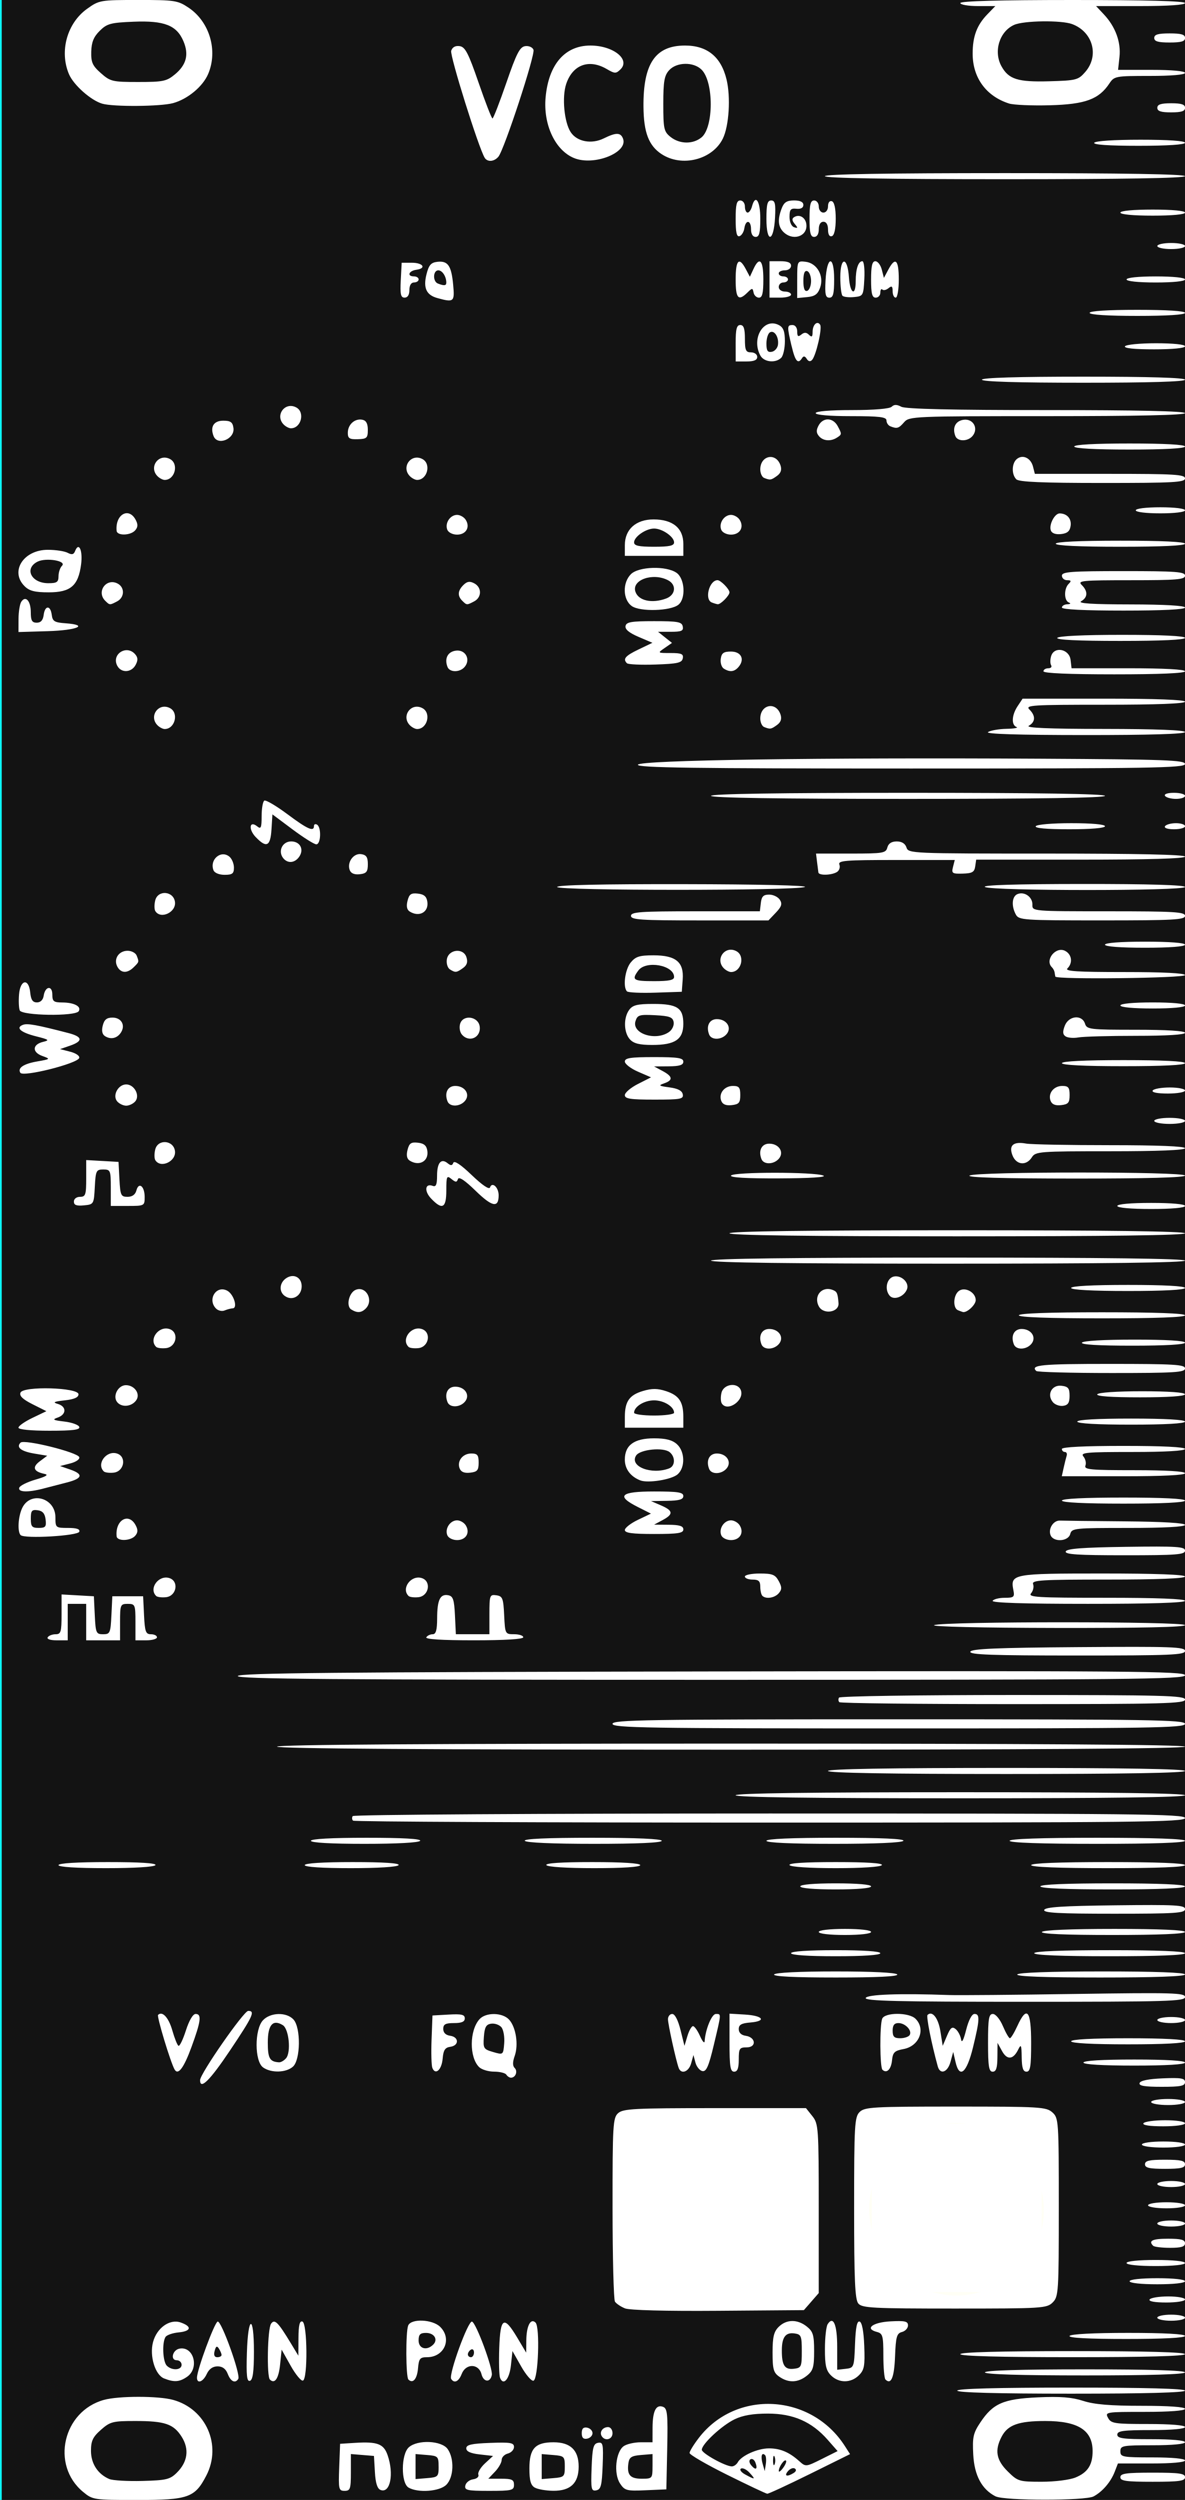 <?xml version="1.0" encoding="UTF-8" standalone="no"?>
<!-- Created with Inkscape (http://www.inkscape.org/) -->

<svg
   width="60.96mm"
   height="128.5mm"
   version="1.1"
   viewBox="0 0 60.96 128.5"
   id="svg16"
   sodipodi:docname="nozori_68_VCO_MORPH_dark.svg"
   inkscape:version="1.1.1 (3bf5ae0d25, 2021-09-20, custom)"
   xmlns:inkscape="http://www.inkscape.org/namespaces/inkscape"
   xmlns:sodipodi="http://sodipodi.sourceforge.net/DTD/sodipodi-0.dtd"
   xmlns:xlink="http://www.w3.org/1999/xlink"
   xmlns="http://www.w3.org/2000/svg"
   xmlns:svg="http://www.w3.org/2000/svg"
   xmlns:rdf="http://www.w3.org/1999/02/22-rdf-syntax-ns#"
   xmlns:cc="http://creativecommons.org/ns#"
   xmlns:dc="http://purl.org/dc/elements/1.1/">
  <rect x="0" y="0" width="60.96" height="128.5" fill="#808080" stroke="none"/>
  <defs
     id="defs20">
    <linearGradient
       inkscape:collect="always"
       id="linearGradient4556">
      <stop
         style="stop-color:#000000;stop-opacity:1;"
         offset="0"
         id="stop4552" />
      <stop
         style="stop-color:#000000;stop-opacity:0;"
         offset="1"
         id="stop4554" />
    </linearGradient>
    <radialGradient
       inkscape:collect="always"
       xlink:href="#linearGradient4556"
       id="radialGradient4560"
       cx="30.633"
       cy="14.416"
       fx="30.633"
       fy="14.416"
       r="3.506"
       gradientTransform="matrix(1,0,0,0.975,0,0.358)"
       gradientUnits="userSpaceOnUse" />
  </defs>
  <sodipodi:namedview
     pagecolor="#ffffff"
     bordercolor="#666666"
     borderopacity="1"
     objecttolerance="10"
     gridtolerance="10"
     guidetolerance="10"
     inkscape:pageopacity="0"
     inkscape:pageshadow="2"
     inkscape:window-width="1920"
     inkscape:window-height="1060"
     id="namedview18"
     showgrid="false"
     inkscape:zoom="1.4142136"
     inkscape:cx="-98.28784"
     inkscape:cy="277.18585"
     inkscape:window-x="1920"
     inkscape:window-y="1100"
     inkscape:window-maximized="1"
     inkscape:current-layer="layer24"
     inkscape:pagecheckerboard="0"
     inkscape:document-units="mm" />
  <g
     inkscape:groupmode="layer"
     id="layer3"
     inkscape:label="bg uniform"
     style="display:inline">
    <rect
       style="fill:#131313;fill-opacity:1;fill-rule:nonzero;stroke:#09ffff;stroke-width:0.247;stroke-opacity:1"
       id="rect48"
       width="61.164"
       height="128.89"
       x="-0.036"
       y="-0.142" />
    <rect
       style="fill:#ffffff;fill-opacity:1;fill-rule:nonzero;stroke:#fffff5;stroke-width:0.265;stroke-opacity:1"
       id="rect1206"
       width="9.482"
       height="9.163"
       x="32.081"
       y="108.987" />
    <rect
       style="fill:#ffffff;fill-opacity:1;fill-rule:nonzero;stroke:#fffff5;stroke-width:0.3;stroke-opacity:1"
       id="rect1208"
       width="9.035"
       height="8.956"
       x="44.699"
       y="109.009"
       ry="0" />
  </g>
  <g
     inkscape:groupmode="layer"
     id="layer24"
     inkscape:label="68_VCO_MORPH"
     style="display:inline">
    <path
       style="fill:#ffffff;stroke-width:0.157"
       d="m 4.267,128.081 c -1.663,-1.38 -1.029,-4.145 1.083,-4.724 0.758,-0.208 2.794,-0.208 3.553,0 1.697,0.465 2.518,2.33 1.711,3.89 -0.588,1.136 -0.927,1.256 -3.539,1.256 -2.267,0 -2.306,-0.006 -2.808,-0.422 z m 4.831,-0.983 c 0.559,-0.551 0.648,-1.209 0.251,-1.839 -0.419,-0.664 -0.864,-0.816 -2.389,-0.816 -1.16,0 -1.292,0.034 -1.767,0.452 -0.418,0.368 -0.513,0.569 -0.513,1.081 0,0.658 0.35,1.197 0.943,1.45 0.174,0.074 0.939,0.119 1.699,0.099 1.237,-0.033 1.424,-0.078 1.777,-0.427 z m 42.125,1.224 c -0.713,-0.36 -1.099,-1.077 -1.156,-2.151 -0.048,-0.898 -0.002,-1.104 0.365,-1.654 0.653,-0.979 1.182,-1.209 2.967,-1.29 1.149,-0.052 1.743,-0.005 2.326,0.183 0.57,0.184 1.387,0.252 3.009,0.252 1.379,0 2.227,0.059 2.227,0.156 0,0.096 -0.794,0.156 -2.064,0.156 -2.015,0 -2.06,0.007 -1.894,0.312 0.155,0.286 0.332,0.312 2.064,0.312 1.157,0 1.894,0.061 1.894,0.156 0,0.095 -0.686,0.156 -1.742,0.156 -1.443,0 -1.742,0.04 -1.742,0.234 0,0.194 0.299,0.234 1.742,0.234 1.056,0 1.742,0.061 1.742,0.156 0,0.094 -0.66,0.156 -1.663,0.156 -1.557,0 -1.663,0.02 -1.663,0.312 0,0.292 0.106,0.312 1.663,0.312 1.003,0 1.663,0.062 1.663,0.156 0,0.095 -0.681,0.156 -1.726,0.156 h -1.726 l -0.166,0.429 c -0.203,0.524 -0.634,1.026 -1.088,1.265 -0.426,0.225 -4.585,0.223 -5.031,-0.002 z m 4.109,-0.977 c 0.629,-0.259 0.88,-0.652 0.875,-1.369 -0.007,-1.062 -0.754,-1.533 -2.433,-1.533 -1.374,0 -1.929,0.199 -2.246,0.803 -0.368,0.701 -0.28,1.204 0.313,1.789 0.518,0.511 0.584,0.531 1.747,0.531 0.684,0 1.441,-0.096 1.745,-0.221 z M 37.408,127.209 c -1.067,-0.53 -1.938,-1.035 -1.935,-1.123 0.002,-0.087 0.216,-0.435 0.475,-0.772 1.916,-2.498 5.776,-2.287 7.51,0.41 l 0.271,0.422 -2.069,1.023 c -1.138,0.562 -2.124,1.018 -2.19,1.013 -0.067,-0.005 -0.994,-0.443 -2.061,-0.973 z m 1.151,-0.107 c -0.156,-0.17 -0.355,-0.265 -0.442,-0.212 -0.087,0.053 0.011,0.19 0.219,0.303 0.516,0.282 0.552,0.268 0.223,-0.091 z m 2.27,0.013 c 0.13,-0.082 0.153,-0.172 0.058,-0.23 -0.087,-0.053 -0.245,0.009 -0.353,0.137 -0.214,0.254 -0.046,0.307 0.295,0.093 z m -0.395,-0.637 c -0.087,-0.086 -0.368,0.317 -0.372,0.533 -0.001,0.081 0.099,0.011 0.222,-0.156 0.124,-0.167 0.191,-0.336 0.15,-0.377 z m -1.575,0.097 c -0.055,-0.141 -0.167,-0.215 -0.249,-0.165 -0.089,0.054 -0.073,0.182 0.039,0.315 0.232,0.275 0.344,0.195 0.21,-0.151 z m 0.501,-0.375 c -0.172,-0.17 -0.238,0.052 -0.129,0.437 l 0.109,0.384 0.056,-0.365 c 0.031,-0.201 0.014,-0.406 -0.036,-0.455 z m -1.406,0.363 c 0.196,-0.345 1.02,-0.712 1.602,-0.713 0.58,-0.001 1.042,0.193 1.556,0.654 0.337,0.302 0.344,0.301 1.158,-0.105 l 0.819,-0.409 -0.508,-0.578 c -0.819,-0.931 -1.77,-1.349 -3.074,-1.35 -0.769,-7.8e-4 -1.296,0.089 -1.72,0.295 -0.659,0.319 -1.684,1.271 -1.684,1.564 0,0.18 1.18,0.838 1.536,0.856 0.105,0.005 0.247,-0.091 0.317,-0.214 z m 1.894,-0.284 c -0.044,-0.107 -0.08,-0.019 -0.08,0.195 0,0.215 0.036,0.303 0.08,0.195 0.044,-0.107 0.044,-0.283 0,-0.39 z m -22.398,0.546 0.046,-1.21 0.781,-0.049 c 1.129,-0.07 1.457,0.052 1.657,0.618 0.344,0.974 0.143,1.993 -0.355,1.804 -0.169,-0.064 -0.26,-0.35 -0.293,-0.921 l -0.048,-0.828 -0.594,-0.049 -0.594,-0.049 v 0.946 c 0,0.849 -0.033,0.946 -0.323,0.946 -0.302,0 -0.32,-0.081 -0.277,-1.21 z m 3.569,1.041 c -0.4,-0.229 -0.391,-1.711 0.012,-2.071 0.452,-0.404 1.687,-0.349 1.997,0.089 0.353,0.497 0.317,1.457 -0.07,1.839 -0.349,0.344 -1.449,0.425 -1.94,0.144 z m 1.544,-1.08 c 0,-0.519 -0.03,-0.549 -0.594,-0.595 L 21.377,126.142 v 0.643 0.643 l 0.594,-0.049 c 0.564,-0.046 0.594,-0.076 0.594,-0.595 z m 1.375,0.976 c 0.029,-0.15 0.208,-0.295 0.399,-0.322 0.197,-0.028 0.314,-0.132 0.271,-0.242 -0.041,-0.106 0.112,-0.365 0.34,-0.576 l 0.415,-0.383 -0.688,-0.078 c -0.47,-0.053 -0.688,-0.152 -0.688,-0.312 0,-0.184 0.262,-0.244 1.227,-0.28 1.049,-0.039 1.227,-0.009 1.227,0.21 0,0.14 -0.143,0.292 -0.317,0.337 -0.174,0.045 -0.317,0.192 -0.317,0.327 0,0.135 -0.155,0.408 -0.344,0.606 l -0.344,0.361 h 0.661 c 0.555,0 0.661,0.05 0.661,0.312 0,0.286 -0.106,0.312 -1.278,0.312 -1.132,0 -1.272,-0.031 -1.226,-0.273 z m 3.573,0.105 c -0.209,-0.12 -0.277,-0.363 -0.277,-0.986 0,-1.022 0.297,-1.344 1.24,-1.344 0.873,0 1.294,0.406 1.294,1.249 0,0.851 -0.42,1.251 -1.306,1.244 -0.37,-0.003 -0.798,-0.076 -0.95,-0.164 z m 1.544,-1.08 c 0,-0.519 -0.03,-0.549 -0.594,-0.595 l -0.594,-0.049 v 0.643 0.643 l 0.594,-0.049 c 0.564,-0.046 0.594,-0.076 0.594,-0.595 z m 1.379,0.053 c 0.039,-1.029 0.091,-1.23 0.33,-1.275 0.257,-0.048 0.28,0.064 0.238,1.168 -0.039,1.029 -0.091,1.23 -0.33,1.275 -0.257,0.048 -0.279,-0.064 -0.238,-1.168 z m 1.459,0.809 c -0.33,-0.497 -0.219,-1.616 0.19,-1.911 0.153,-0.11 0.55,-0.201 0.881,-0.201 h 0.603 l 0.002,-0.742 c 0.003,-0.867 0.178,-1.217 0.54,-1.08 0.224,0.085 0.252,0.373 0.214,2.17 l -0.044,2.072 -1.061,0.046 c -0.988,0.043 -1.079,0.019 -1.327,-0.355 z m 1.675,-0.872 V 126.142 l -0.594,0.049 c -0.483,0.039 -0.603,0.116 -0.646,0.411 -0.087,0.608 0.082,0.808 0.68,0.808 0.548,0 0.559,-0.013 0.559,-0.634 z m 24.067,0.556 c 0,-0.193 0.29,-0.234 1.663,-0.234 1.372,0 1.663,0.041 1.663,0.234 0,0.193 -0.29,0.234 -1.663,0.234 -1.372,0 -1.663,-0.041 -1.663,-0.234 z M 29.927,125.068 c 0,-0.235 0.083,-0.319 0.277,-0.283 0.152,0.029 0.277,0.156 0.277,0.283 0,0.126 -0.125,0.254 -0.277,0.283 -0.194,0.037 -0.277,-0.047 -0.277,-0.283 z m 1.029,0.156 c -0.133,-0.211 0.046,-0.468 0.326,-0.468 0.125,0 0.228,0.141 0.228,0.312 0,0.323 -0.382,0.431 -0.554,0.156 z M 49.244,122.882 c 0,-0.101 2.058,-0.156 5.859,-0.156 3.8,0 5.859,0.055 5.859,0.156 0,0.101 -2.058,0.156 -5.859,0.156 -3.8,0 -5.859,-0.055 -5.859,-0.156 z M 8.441,122.256 c -0.46,-0.183 -0.757,-1.152 -0.57,-1.863 0.193,-0.735 0.859,-1.21 1.421,-1.015 0.597,0.207 0.547,0.45 -0.106,0.511 -0.304,0.029 -0.606,0.134 -0.671,0.234 -0.186,0.289 -0.142,1.272 0.067,1.478 0.267,0.264 0.76,0.233 0.76,-0.047 0,-0.129 -0.112,-0.234 -0.249,-0.234 -0.343,0 -0.22,-0.528 0.14,-0.597 0.73,-0.139 1.038,1 0.391,1.447 -0.391,0.27 -0.667,0.29 -1.183,0.085 z m 1.693,-0.044 c 0,-0.397 0.896,-2.825 1.063,-2.88 0.189,-0.062 1.195,2.733 1.061,2.947 -0.156,0.249 -0.389,0.138 -0.541,-0.255 -0.102,-0.264 -0.271,-0.39 -0.525,-0.39 -0.246,0 -0.436,0.134 -0.555,0.39 -0.191,0.413 -0.504,0.529 -0.504,0.188 z m 1.264,-1.164 c -0.001,-0.064 -0.063,-0.211 -0.136,-0.325 -0.102,-0.158 -0.155,-0.13 -0.22,0.117 -0.057,0.216 -0.011,0.325 0.136,0.325 0.122,0 0.222,-0.053 0.22,-0.117 z m 1.303,-0.103 c 0.059,-1.948 0.362,-2.003 0.362,-0.066 0,1.028 -0.057,1.45 -0.204,1.498 -0.159,0.052 -0.194,-0.264 -0.158,-1.432 z m 1.184,1.368 c -0.171,-0.169 -0.122,-2.605 0.057,-2.866 0.184,-0.268 0.354,-0.1 1.029,1.015 l 0.378,0.625 0.005,-0.911 c 0.004,-0.658 0.06,-0.893 0.203,-0.846 0.256,0.084 0.282,2.952 0.027,3.036 -0.094,0.031 -0.379,-0.315 -0.633,-0.768 l -0.463,-0.824 -0.079,0.769 c -0.074,0.722 -0.275,1.016 -0.524,0.77 z m 7.125,0 c -0.134,-0.133 -0.145,-2.435 -0.013,-2.775 0.144,-0.371 1.248,-0.327 1.646,0.065 0.624,0.616 0.215,1.561 -0.676,1.561 -0.362,0 -0.42,0.072 -0.463,0.573 -0.047,0.55 -0.264,0.802 -0.494,0.575 z m 1.272,-1.792 c 0.268,-0.264 0.06,-0.606 -0.369,-0.606 -0.299,0 -0.379,0.083 -0.379,0.39 0,0.421 0.417,0.541 0.748,0.215 z m 0.928,1.758 c -0.14,-0.224 0.873,-3.009 1.072,-2.945 0.214,0.068 1.083,2.416 1.018,2.748 -0.079,0.4 -0.425,0.369 -0.531,-0.047 -0.141,-0.553 -0.806,-0.56 -1.018,-0.011 -0.152,0.394 -0.385,0.504 -0.541,0.255 z m 1.174,-1.358 c 0,-0.134 -0.071,-0.2 -0.158,-0.147 -0.087,0.053 -0.158,0.163 -0.158,0.243 0,0.081 0.071,0.147 0.158,0.147 0.087,0 0.158,-0.11 0.158,-0.243 z m 1.339,1.297 c -0.047,-0.122 -0.065,-0.813 -0.04,-1.535 0.055,-1.567 0.24,-1.674 0.921,-0.533 l 0.466,0.781 0.005,-0.625 c 0.006,-0.75 0.223,-1.17 0.475,-0.921 0.235,0.232 0.141,2.906 -0.105,2.986 -0.101,0.033 -0.386,-0.296 -0.633,-0.732 l -0.449,-0.792 -0.079,0.733 c -0.078,0.719 -0.391,1.076 -0.561,0.64 z m 14.372,-0.048 c -0.302,-0.208 -0.352,-0.386 -0.352,-1.249 0,-0.798 0.066,-1.071 0.317,-1.318 0.399,-0.394 0.965,-0.399 1.447,-0.014 0.32,0.255 0.374,0.438 0.374,1.263 0,0.825 -0.054,1.008 -0.374,1.263 -0.453,0.362 -0.941,0.381 -1.412,0.055 z m 1.152,-1.318 c 0,-0.786 -0.032,-0.863 -0.378,-0.911 -0.453,-0.063 -0.646,0.192 -0.649,0.86 -0.004,0.778 0.145,1.011 0.612,0.958 0.392,-0.045 0.415,-0.096 0.415,-0.906 z m 1.504,1.249 c -0.255,-0.251 -0.316,-0.518 -0.314,-1.366 0.001,-0.58 0.065,-1.151 0.141,-1.269 0.291,-0.453 0.49,0.023 0.49,1.172 v 1.172 l 0.435,-0.049 c 0.429,-0.049 0.436,-0.067 0.482,-1.27 0.033,-0.868 0.102,-1.203 0.238,-1.159 0.121,0.04 0.208,0.498 0.237,1.253 0.04,1.027 0.002,1.235 -0.277,1.51 -0.411,0.405 -1.024,0.408 -1.432,0.006 z m 2.801,0.211 c -0.06,-0.059 -0.109,-0.614 -0.109,-1.234 0,-1.014 -0.033,-1.135 -0.333,-1.213 -0.646,-0.167 -0.221,-0.496 0.702,-0.544 0.747,-0.039 0.898,-0.004 0.898,0.21 0,0.141 -0.14,0.293 -0.31,0.337 -0.268,0.069 -0.317,0.24 -0.356,1.261 -0.042,1.079 -0.203,1.467 -0.491,1.183 z m 5.116,-0.368 c 0,-0.101 1.821,-0.156 5.146,-0.156 3.325,0 5.146,0.055 5.146,0.156 0,0.101 -1.821,0.156 -5.146,0.156 -3.325,0 -5.146,-0.055 -5.146,-0.156 z m -1.267,-0.937 c 0,-0.101 2.032,-0.156 5.779,-0.156 3.747,0 5.779,0.055 5.779,0.156 0,0.101 -2.032,0.156 -5.779,0.156 -3.747,0 -5.779,-0.055 -5.779,-0.156 z m 5.621,-0.937 c 0.06,-0.095 1.242,-0.156 3.018,-0.156 1.841,0 2.92,0.058 2.92,0.156 0,0.099 -1.111,0.156 -3.018,0.156 -1.972,0 -2.984,-0.054 -2.92,-0.156 z m 4.513,-0.937 c 0,-0.086 0.321,-0.156 0.713,-0.156 0.392,0 0.713,0.07 0.713,0.156 0,0.086 -0.321,0.156 -0.713,0.156 -0.392,0 -0.713,-0.07 -0.713,-0.156 z m -27.388,-0.481 c -0.215,-0.087 -0.446,-0.243 -0.512,-0.346 -0.066,-0.103 -0.122,-2.267 -0.123,-4.808 -0.002,-4.28 0.019,-4.64 0.287,-4.879 0.256,-0.228 0.837,-0.258 4.976,-0.258 h 4.687 l 0.328,0.411 c 0.314,0.394 0.328,0.597 0.328,4.754 v 4.342 l -0.382,0.438 -0.382,0.438 -4.408,0.034 c -2.706,0.021 -4.559,-0.028 -4.799,-0.125 z m 6.617,-1.144 c 0.874,-0.437 1.846,-1.43 2.209,-2.257 0.391,-0.889 0.332,-2.588 -0.122,-3.519 -0.758,-1.554 -2.08,-2.434 -3.84,-2.559 -1.335,-0.095 -2.272,0.227 -3.249,1.116 -0.933,0.848 -1.333,1.671 -1.425,2.928 -0.091,1.245 0.221,2.304 0.927,3.149 0.533,0.637 1.631,1.334 2.415,1.533 0.814,0.206 2.256,0.023 3.085,-0.391 z m 5.392,0.898 c -0.173,-0.206 -0.217,-1.197 -0.217,-4.913 0,-4.26 0.024,-4.678 0.283,-4.933 0.259,-0.255 0.68,-0.279 4.931,-0.279 4.349,0 4.67,0.019 4.982,0.297 0.324,0.29 0.333,0.42 0.333,4.879 0,4.374 -0.014,4.596 -0.317,4.894 -0.303,0.298 -0.528,0.312 -5.047,0.312 -4.207,0 -4.755,-0.029 -4.948,-0.258 z m 6.864,-0.8 c 2.925,-1.276 3.595,-4.906 1.32,-7.15 -2.188,-2.158 -5.725,-1.618 -7.128,1.088 -0.935,1.802 -0.527,3.925 1.018,5.302 1.332,1.187 3.15,1.475 4.79,0.76 z m 8.119,0.59 c 0.054,-0.086 0.486,-0.156 0.959,-0.156 0.474,0 0.862,0.07 0.862,0.156 0,0.087 -0.425,0.156 -0.959,0.156 -0.599,0 -0.923,-0.059 -0.862,-0.156 z m -1.029,-0.937 c 0,-0.092 0.581,-0.156 1.425,-0.156 0.844,0 1.425,0.064 1.425,0.156 0,0.092 -0.581,0.156 -1.425,0.156 -0.844,0 -1.425,-0.064 -1.425,-0.156 z m -0.158,-0.937 c 0,-0.093 0.607,-0.156 1.504,-0.156 0.897,0 1.504,0.063 1.504,0.156 0,0.093 -0.607,0.156 -1.504,0.156 -0.897,0 -1.504,-0.063 -1.504,-0.156 z m 1.372,-0.885 c -0.263,-0.259 -0.041,-0.364 0.765,-0.364 0.669,0 0.871,0.054 0.871,0.234 0,0.176 -0.191,0.234 -0.765,0.234 -0.421,0 -0.813,-0.047 -0.871,-0.104 z m 0.211,-1.145 c 0,-0.086 0.321,-0.156 0.713,-0.156 0.392,0 0.713,0.07 0.713,0.156 0,0.086 -0.321,0.156 -0.713,0.156 -0.392,0 -0.713,-0.07 -0.713,-0.156 z m -0.475,-0.937 c 0,-0.087 0.422,-0.156 0.95,-0.156 0.528,0 0.95,0.069 0.95,0.156 0,0.087 -0.422,0.156 -0.95,0.156 -0.528,0 -0.95,-0.069 -0.95,-0.156 z m 0.475,-1.093 c 0,-0.086 0.321,-0.156 0.713,-0.156 0.392,0 0.713,0.07 0.713,0.156 0,0.086 -0.321,0.156 -0.713,0.156 -0.392,0 -0.713,-0.07 -0.713,-0.156 z m -0.633,-1.015 c 0,-0.184 0.22,-0.234 1.029,-0.234 0.809,0 1.029,0.05 1.029,0.234 0,0.184 -0.22,0.234 -1.029,0.234 -0.809,0 -1.029,-0.05 -1.029,-0.234 z m -0.158,-1.015 c 0,-0.089 0.475,-0.156 1.108,-0.156 0.633,0 1.108,0.067 1.108,0.156 0,0.089 -0.475,0.156 -1.108,0.156 -0.633,0 -1.108,-0.067 -1.108,-0.156 z m 0.079,-1.093 c 0.054,-0.086 0.557,-0.156 1.118,-0.156 0.574,0 1.02,0.068 1.02,0.156 0,0.089 -0.478,0.156 -1.118,0.156 -0.705,0 -1.082,-0.058 -1.02,-0.156 z m 0.396,-1.093 c 0,-0.086 0.392,-0.156 0.871,-0.156 0.479,0 0.871,0.07 0.871,0.156 0,0.086 -0.392,0.156 -0.871,0.156 -0.479,0 -0.871,-0.07 -0.871,-0.156 z m -0.594,-0.976 c 0.042,-0.126 0.468,-0.211 1.201,-0.241 0.938,-0.038 1.135,-0.004 1.135,0.195 0,0.196 -0.224,0.241 -1.201,0.241 -0.89,0 -1.184,-0.051 -1.135,-0.195 z m -48.332,-0.149 c 0,-0.326 2.249,-3.559 2.476,-3.559 0.371,0 0.249,0.264 -0.932,2.027 -1.039,1.55 -1.544,2.051 -1.544,1.532 z m 15.755,-0.28 c -0.054,-0.086 -0.338,-0.156 -0.631,-0.156 -0.293,0 -0.64,-0.105 -0.769,-0.233 -0.512,-0.505 -0.502,-1.879 0.018,-2.461 0.325,-0.364 1.182,-0.352 1.523,0.02 0.353,0.385 0.493,1.288 0.289,1.866 -0.111,0.314 -0.112,0.512 -0.001,0.621 0.171,0.169 0.045,0.499 -0.191,0.499 -0.077,0 -0.184,-0.07 -0.238,-0.156 z M 25.794,104.204 c -0.107,-0.127 -0.342,-0.209 -0.524,-0.184 -0.263,0.037 -0.34,0.175 -0.378,0.676 -0.044,0.592 -0.016,0.638 0.475,0.781 0.522,0.151 0.522,0.151 0.571,-0.446 0.027,-0.328 -0.038,-0.701 -0.144,-0.827 z m -16.811,2.174 c -0.207,-0.359 -0.927,-2.734 -0.851,-2.809 0.22,-0.217 0.545,0.139 0.733,0.8 0.113,0.396 0.254,0.751 0.315,0.788 0.06,0.037 0.232,-0.316 0.382,-0.785 0.165,-0.516 0.363,-0.852 0.502,-0.852 0.321,0 0.274,0.37 -0.216,1.706 -0.393,1.072 -0.686,1.461 -0.865,1.151 z m 4.547,-0.113 c -0.437,-0.315 -0.441,-1.942 -0.006,-2.416 0.379,-0.413 1.213,-0.436 1.574,-0.043 0.383,0.418 0.365,2.073 -0.028,2.423 -0.355,0.317 -1.127,0.335 -1.541,0.037 z m 1.187,-0.469 c 0.264,-0.314 0.147,-1.505 -0.167,-1.699 -0.514,-0.318 -0.774,-0.02 -0.774,0.889 0,0.816 0.097,0.988 0.574,1.02 0.098,0.007 0.263,-0.088 0.366,-0.21 z m 7.524,0.495 c -0.048,-0.122 -0.065,-0.778 -0.04,-1.457 l 0.047,-1.235 0.831,-0.047 c 0.666,-0.038 0.831,9.4e-4 0.831,0.195 0,0.173 -0.159,0.242 -0.554,0.242 -0.442,0 -0.554,0.061 -0.554,0.301 0,0.194 0.127,0.319 0.356,0.351 0.458,0.064 0.465,0.503 0.009,0.567 -0.273,0.038 -0.358,0.169 -0.396,0.612 -0.05,0.578 -0.376,0.867 -0.531,0.47 z m 12.672,7.8e-4 c -0.142,-0.39 -0.548,-2.232 -0.55,-2.498 -0.001,-0.15 0.097,-0.273 0.219,-0.273 0.136,0 0.3,0.317 0.425,0.82 l 0.204,0.82 0.152,-0.507 c 0.084,-0.279 0.213,-0.507 0.287,-0.507 0.074,0 0.236,0.228 0.36,0.507 0.124,0.279 0.231,0.402 0.239,0.273 0.035,-0.599 0.364,-1.405 0.574,-1.405 0.289,0 0.293,-0.069 -0.102,1.59 -0.261,1.096 -0.386,1.384 -0.587,1.346 -0.14,-0.027 -0.301,-0.224 -0.358,-0.438 l -0.103,-0.39 -0.119,0.429 c -0.122,0.44 -0.514,0.583 -0.641,0.234 z m 2.615,-1.296 v -1.491 l 0.794,0.047 c 0.937,0.056 1.128,0.338 0.275,0.408 -0.457,0.037 -0.594,0.116 -0.594,0.34 0,0.183 0.132,0.311 0.355,0.342 0.526,0.074 0.573,0.596 0.053,0.596 -0.37,0 -0.407,0.058 -0.407,0.625 0,0.451 -0.066,0.625 -0.238,0.625 -0.195,0 -0.238,-0.27 -0.238,-1.492 z m 7.867,1.391 c -0.134,-0.133 -0.145,-2.279 -0.013,-2.619 0.13,-0.335 1.374,-0.336 1.713,-0.002 0.539,0.532 0.193,1.41 -0.615,1.559 -0.464,0.086 -0.551,0.171 -0.592,0.58 -0.047,0.47 -0.278,0.694 -0.494,0.481 z m 1.4,-1.78 c 0.143,-0.228 -0.221,-0.618 -0.578,-0.618 -0.212,0 -0.297,0.113 -0.297,0.39 0,0.31 0.08,0.39 0.387,0.39 0.213,0 0.432,-0.073 0.489,-0.163 z m 1.446,1.607 c -0.324,-1.177 -0.601,-2.568 -0.526,-2.642 0.241,-0.238 0.552,0.154 0.661,0.834 l 0.12,0.754 0.222,-0.521 c 0.179,-0.421 0.265,-0.486 0.444,-0.34 0.122,0.1 0.246,0.334 0.276,0.521 0.036,0.223 0.126,0.059 0.263,-0.48 0.127,-0.501 0.295,-0.82 0.43,-0.82 0.285,0 0.272,0.285 -0.077,1.718 -0.323,1.322 -0.696,1.633 -0.899,0.75 l -0.119,-0.516 -0.138,0.507 c -0.148,0.545 -0.534,0.682 -0.657,0.234 z m 2.587,-1.21 c 0,-1.246 0.04,-1.483 0.249,-1.483 0.141,0 0.365,0.271 0.515,0.623 0.146,0.343 0.308,0.624 0.36,0.625 0.052,9.4e-4 0.223,-0.279 0.38,-0.623 0.495,-1.081 0.713,-0.819 0.713,0.859 0,1.214 -0.043,1.483 -0.238,1.483 -0.176,0 -0.24,-0.191 -0.248,-0.742 -0.009,-0.637 -0.034,-0.693 -0.178,-0.399 -0.257,0.525 -0.571,0.556 -0.832,0.082 l -0.233,-0.424 -0.006,0.742 c -0.005,0.552 -0.067,0.742 -0.244,0.742 -0.194,0 -0.238,-0.269 -0.238,-1.483 z m 4.908,1.015 c 0,-0.098 0.976,-0.156 2.613,-0.156 1.636,0 2.613,0.058 2.613,0.156 0,0.098 -0.976,0.156 -2.613,0.156 -1.636,0 -2.613,-0.058 -2.613,-0.156 z m -0.633,-1.093 c 0,-0.099 1.082,-0.156 2.929,-0.156 1.847,0 2.929,0.058 2.929,0.156 0,0.099 -1.082,0.156 -2.929,0.156 -1.847,0 -2.929,-0.058 -2.929,-0.156 z m 4.433,-1.093 c 0,-0.086 0.321,-0.156 0.713,-0.156 0.392,0 0.713,0.07 0.713,0.156 0,0.086 -0.321,0.156 -0.713,0.156 -0.392,0 -0.713,-0.07 -0.713,-0.156 z m -15.002,-1.132 c 0.063,-0.185 1.756,-0.245 4.314,-0.152 0.435,0.016 3.339,-0.009 6.452,-0.056 5.057,-0.075 5.661,-0.058 5.661,0.159 0,0.217 -0.885,0.243 -8.247,0.243 -6.527,0 -8.233,-0.041 -8.18,-0.195 z m -4.711,-1.21 c 0.06,-0.095 1.292,-0.156 3.167,-0.156 1.875,0 3.107,0.061 3.167,0.156 0.064,0.102 -1.031,0.156 -3.167,0.156 -2.136,0 -3.231,-0.054 -3.167,-0.156 z m 12.509,0 c 0.061,-0.098 1.691,-0.156 4.364,-0.156 2.738,0 4.266,0.056 4.266,0.156 0,0.1 -1.56,0.156 -4.364,0.156 -2.869,0 -4.33,-0.053 -4.266,-0.156 z m -11.638,-1.093 c 0,-0.097 0.871,-0.156 2.296,-0.156 1.425,0 2.296,0.059 2.296,0.156 0,0.097 -0.871,0.156 -2.296,0.156 -1.425,0 -2.296,-0.059 -2.296,-0.156 z m 12.509,0 c 0,-0.1 1.399,-0.156 3.879,-0.156 2.481,0 3.879,0.056 3.879,0.156 0,0.1 -1.399,0.156 -3.879,0.156 -2.481,0 -3.879,-0.056 -3.879,-0.156 z M 42.119,99.305 c 0,-0.092 0.554,-0.156 1.346,-0.156 0.792,0 1.346,0.064 1.346,0.156 0,0.092 -0.554,0.156 -1.346,0.156 -0.792,0 -1.346,-0.064 -1.346,-0.156 z m 11.48,0 c 0.061,-0.097 1.479,-0.156 3.73,-0.156 2.316,0 3.632,0.057 3.632,0.156 0,0.1 -1.349,0.156 -3.73,0.156 -2.447,0 -3.697,-0.054 -3.632,-0.156 z m 0.119,-1.132 c 0.05,-0.147 0.955,-0.206 3.655,-0.237 3.123,-0.037 3.589,-0.011 3.589,0.195 0,0.205 -0.492,0.237 -3.655,0.237 -2.854,0 -3.641,-0.043 -3.589,-0.195 z M 41.169,96.963 c 0,-0.095 0.713,-0.156 1.821,-0.156 1.108,0 1.821,0.061 1.821,0.156 0,0.095 -0.713,0.156 -1.821,0.156 -1.108,0 -1.821,-0.061 -1.821,-0.156 z m 12.35,0 c 0,-0.1 1.346,-0.156 3.721,-0.156 2.375,0 3.721,0.056 3.721,0.156 0,0.1 -1.346,0.156 -3.721,0.156 -2.375,0 -3.721,-0.056 -3.721,-0.156 z M 3.009,95.87 c 0,-0.098 0.953,-0.156 2.543,-0.156 1.655,0 2.509,0.055 2.445,0.156 -0.058,0.093 -1.084,0.156 -2.543,0.156 -1.524,0 -2.445,-0.059 -2.445,-0.156 z m 12.667,0 c 0,-0.097 0.927,-0.156 2.464,-0.156 1.602,0 2.429,0.055 2.366,0.156 -0.058,0.093 -1.057,0.156 -2.464,0.156 -1.472,0 -2.366,-0.059 -2.366,-0.156 z m 12.43,0 c -0.064,-0.102 0.764,-0.156 2.366,-0.156 1.537,0 2.464,0.059 2.464,0.156 0,0.097 -0.894,0.156 -2.366,0.156 -1.406,0 -2.405,-0.063 -2.464,-0.156 z m 12.509,0 c -0.064,-0.102 0.767,-0.156 2.375,-0.156 1.608,0 2.439,0.055 2.375,0.156 -0.058,0.092 -1.028,0.156 -2.375,0.156 -1.347,0 -2.317,-0.064 -2.375,-0.156 z m 12.43,0 c 0,-0.1 1.425,-0.156 3.958,-0.156 2.533,0 3.958,0.056 3.958,0.156 0,0.1 -1.425,0.156 -3.958,0.156 -2.533,0 -3.958,-0.056 -3.958,-0.156 z M 15.993,94.62 c 0,-0.098 1.059,-0.156 2.859,-0.156 1.866,0 2.825,0.054 2.762,0.156 -0.059,0.094 -1.189,0.156 -2.859,0.156 -1.735,0 -2.762,-0.058 -2.762,-0.156 z m 11.004,0 c -0.064,-0.102 1.133,-0.156 3.474,-0.156 2.276,0 3.572,0.057 3.572,0.156 0,0.099 -1.264,0.156 -3.474,0.156 -2.145,0 -3.512,-0.06 -3.572,-0.156 z m 12.43,0 c 0,-0.099 1.296,-0.156 3.572,-0.156 2.341,0 3.538,0.054 3.474,0.156 -0.06,0.096 -1.427,0.156 -3.572,0.156 -2.211,0 -3.474,-0.057 -3.474,-0.156 z m 12.509,0 c 0,-0.1 1.61,-0.156 4.513,-0.156 2.903,0 4.513,0.056 4.513,0.156 0,0.1 -1.61,0.156 -4.513,0.156 -2.903,0 -4.513,-0.056 -4.513,-0.156 z M 18.161,93.584 c -0.056,-0.055 -0.063,-0.16 -0.017,-0.234 0.046,-0.074 9.686,-0.134 21.451,-0.134 18.887,0 21.366,0.027 21.366,0.234 0,0.207 -2.478,0.234 -21.349,0.234 -11.742,0 -21.395,-0.045 -21.451,-0.1 z m 19.682,-1.305 c 0,-0.103 3.958,-0.156 11.559,-0.156 7.6,0 11.559,0.053 11.559,0.156 0,0.103 -3.958,0.156 -11.559,0.156 -7.6,0 -11.559,-0.053 -11.559,-0.156 z m 4.75,-1.249 c 0,-0.102 3.167,-0.156 9.184,-0.156 6.017,0 9.184,0.054 9.184,0.156 0,0.102 -3.167,0.156 -9.184,0.156 -6.017,0 -9.184,-0.054 -9.184,-0.156 z M 14.251,89.78 c 0,-0.103 7.891,-0.156 23.355,-0.156 15.464,0 23.355,0.053 23.355,0.156 0,0.103 -7.891,0.156 -23.355,0.156 -15.464,0 -23.355,-0.053 -23.355,-0.156 z m 17.259,-1.171 c 0,-0.207 1.742,-0.234 14.725,-0.234 12.984,0 14.725,0.028 14.725,0.234 0,0.207 -1.742,0.234 -14.725,0.234 -12.984,0 -14.725,-0.028 -14.725,-0.234 z m 11.669,-1.115 c -0.056,-0.055 -0.063,-0.16 -0.017,-0.234 0.046,-0.074 4.07,-0.134 8.942,-0.134 7.768,0 8.858,0.029 8.858,0.234 0,0.205 -1.088,0.234 -8.841,0.234 -4.862,0 -8.886,-0.045 -8.942,-0.1 z M 12.233,86.15 c 0.052,-0.155 5.102,-0.203 24.397,-0.235 21.563,-0.035 24.331,-0.013 24.331,0.195 0,0.208 -2.793,0.235 -24.397,0.235 -19.447,0 -24.384,-0.04 -24.331,-0.195 z m 37.684,-1.249 c 0.051,-0.15 1.335,-0.205 5.555,-0.236 4.813,-0.036 5.489,-0.012 5.489,0.195 0,0.206 -0.702,0.236 -5.555,0.236 -4.374,0 -5.541,-0.042 -5.489,-0.195 z M 2.455,84.159 c 0.054,-0.086 0.236,-0.156 0.405,-0.156 0.273,0 0.307,-0.114 0.307,-1.023 v -1.023 l 0.831,0.047 0.831,0.047 0.047,0.976 c 0.044,0.914 0.071,0.976 0.428,0.976 0.356,0 0.384,-0.062 0.428,-0.976 l 0.047,-0.976 h 0.792 0.792 l 0.047,0.976 c 0.041,0.848 0.088,0.976 0.356,0.976 0.17,0 0.309,0.07 0.309,0.156 0,0.086 -0.249,0.156 -0.554,0.156 H 6.968 V 83.378 c 0,-0.895 -0.018,-0.937 -0.396,-0.937 -0.378,0 -0.396,0.042 -0.396,0.937 v 0.937 H 5.305 4.434 V 83.378 82.441 H 3.959 3.484 v 0.937 0.937 H 2.921 c -0.335,0 -0.524,-0.063 -0.466,-0.156 z m 19.476,0 c 0.054,-0.086 0.201,-0.156 0.326,-0.156 0.169,0 0.229,-0.211 0.231,-0.82 0.003,-0.95 0.154,-1.263 0.571,-1.185 0.247,0.046 0.306,0.222 0.345,1.03 l 0.047,0.974 h 0.863 0.863 v -1.026 c 0,-0.974 0.018,-1.023 0.356,-0.976 0.32,0.045 0.361,0.149 0.403,1.026 0.047,0.966 0.052,0.976 0.515,0.976 0.257,0 0.467,0.07 0.467,0.156 0,0.098 -0.953,0.156 -2.543,0.156 -1.655,0 -2.509,-0.055 -2.445,-0.156 z M 48.056,83.534 c 0.461,-0.195 12.905,-0.195 12.905,0 0,0.102 -2.302,0.152 -6.611,0.145 -3.837,-0.006 -6.478,-0.067 -6.294,-0.145 z m 3.008,-1.249 c 0.054,-0.086 0.333,-0.156 0.621,-0.156 0.473,0 0.516,-0.038 0.447,-0.391 -0.162,-0.837 -0.05,-0.858 4.573,-0.858 2.732,0 4.256,0.056 4.256,0.156 0,0.1 -1.423,0.156 -3.953,0.156 -3.464,0 -3.942,0.029 -3.862,0.236 0.051,0.13 0.004,0.341 -0.104,0.468 -0.172,0.205 0.289,0.232 3.862,0.232 2.599,0 4.057,0.056 4.057,0.156 0,0.101 -1.771,0.156 -4.997,0.156 -3.291,0 -4.964,-0.053 -4.899,-0.156 z M 8.031,82.032 c -0.39,-0.385 0.133,-1.089 0.68,-0.917 0.505,0.158 0.376,0.92 -0.166,0.983 -0.221,0.025 -0.453,-0.004 -0.515,-0.065 z m 12.984,0 c -0.39,-0.385 0.133,-1.089 0.68,-0.917 0.505,0.158 0.376,0.92 -0.166,0.983 -0.221,0.025 -0.453,-0.004 -0.515,-0.065 z m 18.202,-0.007 c -0.058,-0.057 -0.106,-0.268 -0.106,-0.468 0,-0.285 -0.087,-0.364 -0.396,-0.364 -0.218,0 -0.396,-0.07 -0.396,-0.156 0,-0.086 0.344,-0.156 0.765,-0.156 0.651,0 0.796,0.057 0.974,0.385 0.169,0.312 0.171,0.43 0.007,0.625 -0.208,0.247 -0.663,0.319 -0.849,0.135 z M 54.825,79.748 c 0.049,-0.145 0.845,-0.206 3.101,-0.238 2.63,-0.037 3.035,-0.011 3.035,0.195 0,0.205 -0.431,0.238 -3.101,0.238 -2.41,0 -3.086,-0.043 -3.035,-0.195 z M 5.999,78.967 c -0.08,-0.829 0.614,-1.239 0.974,-0.576 0.13,0.239 0.126,0.38 -0.014,0.546 -0.232,0.276 -0.935,0.297 -0.96,0.029 z m 17.01,-0.06 c -0.131,-0.337 0.15,-0.759 0.505,-0.759 0.155,0 0.355,0.113 0.443,0.252 0.242,0.378 0.018,0.763 -0.443,0.763 -0.23,0 -0.449,-0.111 -0.505,-0.255 z m 14.092,0 c -0.131,-0.337 0.15,-0.759 0.505,-0.759 0.155,0 0.355,0.113 0.443,0.252 0.242,0.378 0.018,0.763 -0.443,0.763 -0.23,0 -0.449,-0.111 -0.505,-0.255 z m 16.942,0 c -0.129,-0.331 0.15,-0.763 0.483,-0.746 0.143,0.007 1.649,0.025 3.347,0.039 1.935,0.016 3.088,0.084 3.088,0.182 0,0.098 -1.076,0.156 -2.911,0.156 -2.778,0 -2.915,0.014 -2.994,0.312 -0.103,0.39 -0.867,0.433 -1.013,0.057 z M 1.062,78.908 c -0.172,-0.17 -0.131,-0.936 0.074,-1.381 0.416,-0.901 1.715,-0.546 1.715,0.468 0,0.531 0.014,0.543 0.647,0.543 0.447,0 0.626,0.06 0.581,0.195 -0.072,0.213 -2.816,0.372 -3.016,0.175 z M 2.347,78.109 C 2.311,77.801 2.196,77.665 1.941,77.629 c -0.303,-0.042 -0.356,0.022 -0.356,0.429 0,0.41 0.058,0.479 0.406,0.479 0.35,0 0.399,-0.06 0.356,-0.429 z m 29.797,0.538 c 0,-0.112 0.302,-0.348 0.671,-0.524 l 0.671,-0.321 -0.671,-0.338 c -1.141,-0.574 -0.905,-0.8 0.833,-0.8 1.232,0 1.504,0.042 1.504,0.234 0,0.177 -0.204,0.237 -0.831,0.247 l -0.831,0.013 0.515,0.222 c 0.629,0.271 0.648,0.452 0.079,0.756 l -0.435,0.233 0.752,0.006 c 0.56,0.005 0.752,0.066 0.752,0.24 0,0.192 -0.273,0.234 -1.504,0.234 -1.13,0 -1.504,-0.051 -1.504,-0.203 z M 54.628,77.133 c 0,-0.099 1.161,-0.156 3.167,-0.156 2.006,0 3.167,0.057 3.167,0.156 0,0.099 -1.161,0.156 -3.167,0.156 -2.006,0 -3.167,-0.057 -3.167,-0.156 z M 0.99,76.471 C 1.026,76.364 1.406,76.176 1.834,76.052 2.369,75.897 2.514,75.806 2.297,75.762 1.726,75.645 1.638,75.417 2.047,75.113 L 2.43,74.827 1.771,74.717 C 1.08,74.602 0.816,74.393 1.059,74.153 c 0.188,-0.185 2.937,0.496 3.019,0.748 0.035,0.106 -0.168,0.247 -0.464,0.322 l -0.525,0.134 0.515,0.177 c 0.699,0.24 0.647,0.46 -0.158,0.666 -0.37,0.095 -0.922,0.238 -1.227,0.317 -0.784,0.205 -1.306,0.186 -1.228,-0.046 z M 32.935,76.093 c -0.505,-0.2 -0.792,-0.588 -0.792,-1.068 0,-0.743 0.482,-1.093 1.504,-1.093 0.601,0 0.932,0.084 1.171,0.297 0.419,0.373 0.442,1.196 0.045,1.551 -0.306,0.273 -1.529,0.471 -1.928,0.313 z m 1.491,-0.617 c 0.312,-0.118 0.326,-0.586 0.025,-0.832 -0.324,-0.265 -1.526,-0.145 -1.728,0.173 -0.357,0.561 0.79,1.006 1.703,0.66 z m 20.29,-0.022 c 0.052,-0.236 0.123,-0.517 0.156,-0.625 0.034,-0.107 -0.008,-0.195 -0.092,-0.195 -0.084,0 -0.153,-0.07 -0.153,-0.156 0,-0.099 1.161,-0.156 3.167,-0.156 2.006,0 3.167,0.057 3.167,0.156 0,0.098 -1.009,0.156 -2.711,0.156 -2.382,0 -2.687,0.028 -2.516,0.232 0.107,0.128 0.154,0.339 0.104,0.468 -0.08,0.205 0.253,0.236 2.516,0.236 1.633,0 2.608,0.058 2.608,0.156 0,0.099 -1.162,0.156 -3.17,0.156 h -3.17 z m -49.378,0.176 c -0.39,-0.385 0.133,-1.089 0.68,-0.917 0.505,0.158 0.376,0.92 -0.166,0.983 -0.221,0.025 -0.453,-0.004 -0.515,-0.065 z M 23.646,75.482 c -0.148,-0.38 0.155,-0.77 0.598,-0.77 0.315,0 0.379,0.079 0.379,0.468 0,0.395 -0.068,0.476 -0.436,0.518 -0.297,0.034 -0.469,-0.035 -0.54,-0.216 z m 12.833,0.02 c -0.169,-0.433 0.011,-0.79 0.399,-0.79 0.499,0 0.782,0.433 0.501,0.768 -0.26,0.309 -0.784,0.322 -0.9,0.022 z M 0.951,73.383 c 0,-0.087 0.323,-0.313 0.718,-0.502 L 2.386,72.537 1.674,72.18 C 1.169,71.927 0.988,71.753 1.054,71.584 c 0.135,-0.348 2.984,-0.267 2.984,0.084 0,0.162 -0.22,0.259 -0.713,0.313 -0.552,0.061 -0.632,0.102 -0.356,0.181 0.459,0.131 0.459,0.542 0,0.702 -0.298,0.104 -0.242,0.137 0.344,0.206 0.385,0.045 0.73,0.169 0.765,0.277 0.049,0.147 -0.325,0.195 -1.532,0.195 -0.972,0 -1.597,-0.062 -1.597,-0.158 z M 32.144,72.829 c 0,-0.791 0.233,-1.124 0.932,-1.33 0.466,-0.138 0.746,-0.136 1.186,0.007 0.668,0.217 0.89,0.547 0.89,1.323 v 0.557 H 33.648 32.144 Z m 2.533,-0.213 c 0,-0.312 -0.524,-0.636 -1.029,-0.636 -0.506,0 -1.029,0.323 -1.029,0.636 0,0.08 0.463,0.145 1.029,0.145 0.566,0 1.029,-0.065 1.029,-0.145 z m 20.742,0.457 c 0,-0.098 1.029,-0.156 2.771,-0.156 1.742,0 2.771,0.058 2.771,0.156 0,0.098 -1.029,0.156 -2.771,0.156 -1.742,0 -2.771,-0.058 -2.771,-0.156 z M 6.032,72.076 c -0.255,-0.304 0.036,-0.876 0.446,-0.876 0.434,0 0.746,0.434 0.543,0.755 -0.22,0.346 -0.746,0.41 -0.989,0.122 z m 16.988,-0.008 c -0.169,-0.433 0.011,-0.79 0.399,-0.79 0.499,0 0.782,0.433 0.501,0.768 -0.26,0.309 -0.784,0.322 -0.9,0.022 z m 14.11,0.069 c -0.06,-0.096 -0.065,-0.346 -0.012,-0.555 0.115,-0.451 0.83,-0.542 0.992,-0.126 0.203,0.522 -0.691,1.143 -0.98,0.681 z m 17.034,-0.063 c -0.325,-0.386 -0.059,-0.9 0.436,-0.844 0.352,0.04 0.422,0.125 0.422,0.517 0,0.356 -0.079,0.48 -0.331,0.515 -0.182,0.026 -0.419,-0.059 -0.528,-0.188 z m 2.283,-0.405 c 0.058,-0.092 1.004,-0.156 2.305,-0.156 1.366,0 2.207,0.06 2.207,0.156 0,0.097 -0.874,0.156 -2.305,0.156 -1.497,0 -2.271,-0.055 -2.207,-0.156 z M 53.308,70.471 c -0.316,-0.311 0.232,-0.364 3.774,-0.364 3.343,0 3.879,0.032 3.879,0.234 0,0.202 -0.525,0.234 -3.774,0.234 -2.076,0 -3.821,-0.047 -3.879,-0.104 z M 8.031,69.229 c -0.39,-0.385 0.133,-1.089 0.68,-0.917 0.505,0.158 0.376,0.92 -0.166,0.983 -0.221,0.025 -0.453,-0.004 -0.515,-0.065 z m 12.984,0 c -0.39,-0.385 0.133,-1.089 0.68,-0.917 0.505,0.158 0.376,0.92 -0.166,0.983 -0.221,0.025 -0.453,-0.004 -0.515,-0.065 z m 18.157,-0.128 c -0.169,-0.433 0.011,-0.79 0.399,-0.79 0.499,0 0.782,0.433 0.501,0.768 -0.26,0.309 -0.784,0.322 -0.9,0.022 z m 12.984,0 c -0.169,-0.433 0.011,-0.79 0.399,-0.79 0.499,0 0.782,0.433 0.501,0.768 -0.26,0.309 -0.784,0.322 -0.9,0.022 z m 3.502,-0.087 c 0.059,-0.094 1.136,-0.156 2.701,-0.156 1.63,0 2.603,0.058 2.603,0.156 0,0.098 -1.006,0.156 -2.701,0.156 -1.76,0 -2.667,-0.054 -2.603,-0.156 z m -3.246,-1.405 c 0,-0.1 1.531,-0.156 4.275,-0.156 2.745,0 4.275,0.056 4.275,0.156 0,0.1 -1.531,0.156 -4.275,0.156 -2.745,0 -4.275,-0.056 -4.275,-0.156 z M 11.12,67.268 c -0.469,-0.463 -3.01e-4,-1.225 0.569,-0.925 0.335,0.177 0.556,0.896 0.28,0.908 -0.094,0.004 -0.28,0.052 -0.413,0.108 -0.133,0.055 -0.329,0.014 -0.435,-0.091 z m 6.95,0.042 C 17.788,67.134 17.953,66.43 18.308,66.295 c 0.534,-0.202 0.926,0.553 0.504,0.969 -0.224,0.221 -0.44,0.234 -0.742,0.046 z M 42.125,67.151 c -0.288,-0.532 0.151,-1.059 0.706,-0.848 0.228,0.086 0.263,0.164 0.305,0.681 0.038,0.472 -0.773,0.606 -1.011,0.167 z m 7.159,0.198 c -0.27,-0.107 -0.25,-0.752 0.029,-0.981 0.306,-0.25 0.881,0.05 0.881,0.46 0,0.244 -0.454,0.664 -0.663,0.612 -0.028,-0.007 -0.139,-0.048 -0.248,-0.091 z m -34.632,-0.733 c -0.322,-0.232 -0.275,-0.7 0.093,-0.929 0.379,-0.236 0.774,-0.018 0.774,0.427 0,0.5 -0.481,0.779 -0.866,0.501 z m 31.113,-0.017 c -0.286,-0.34 -0.137,-0.935 0.247,-0.989 0.389,-0.055 0.772,0.336 0.646,0.659 -0.151,0.389 -0.679,0.584 -0.893,0.33 z m 9.337,-0.396 c 0,-0.098 1.082,-0.156 2.929,-0.156 1.847,0 2.929,0.058 2.929,0.156 0,0.098 -1.082,0.156 -2.929,0.156 -1.847,0 -2.929,-0.058 -2.929,-0.156 z M 36.577,64.798 c 0,-0.103 4.17,-0.156 12.192,-0.156 8.022,0 12.192,0.053 12.192,0.156 0,0.103 -4.17,0.156 -12.192,0.156 -8.022,0 -12.192,-0.053 -12.192,-0.156 z m 0.95,-1.405 c 0,-0.103 4.011,-0.156 11.717,-0.156 7.706,0 11.717,0.053 11.717,0.156 0,0.103 -4.011,0.156 -11.717,0.156 -7.706,0 -11.717,-0.053 -11.717,-0.156 z m 19.951,-1.405 c 0,-0.095 0.686,-0.156 1.742,-0.156 1.056,0 1.742,0.062 1.742,0.156 0,0.095 -0.686,0.156 -1.742,0.156 -1.056,0 -1.742,-0.062 -1.742,-0.156 z M 3.801,61.763 c 0,-0.14 0.135,-0.244 0.317,-0.244 0.282,0 0.317,-0.104 0.317,-0.945 v -0.945 l 0.831,0.047 0.831,0.047 0.047,0.898 c 0.044,0.823 0.078,0.898 0.417,0.898 0.242,0 0.399,-0.113 0.456,-0.328 0.122,-0.459 0.425,-0.218 0.425,0.337 0,0.453 -0.013,0.459 -0.871,0.459 h -0.871 v -0.937 c 0,-0.89 -0.019,-0.937 -0.388,-0.937 -0.361,0 -0.391,0.062 -0.435,0.898 -0.047,0.888 -0.053,0.898 -0.562,0.947 C 3.933,61.994 3.801,61.944 3.801,61.763 Z m 18.378,-0.154 c -0.369,-0.387 -0.315,-0.803 0.084,-0.652 0.166,0.063 0.221,-0.068 0.221,-0.527 0,-0.667 0.21,-0.911 0.546,-0.636 0.162,0.132 0.234,0.126 0.291,-0.026 0.048,-0.129 0.389,0.098 0.947,0.634 0.538,0.515 0.897,0.759 0.939,0.636 0.106,-0.315 0.445,-0.009 0.445,0.402 0,0.665 -0.331,0.6 -1.185,-0.231 -0.552,-0.538 -0.861,-0.743 -0.909,-0.604 -0.06,0.176 -0.115,0.176 -0.335,-0.003 -0.239,-0.195 -0.263,-0.142 -0.263,0.586 0,0.913 -0.206,1.024 -0.781,0.421 z m 15.427,-1.183 c 0.12,-0.192 4.298,-0.192 4.75,0 0.195,0.083 -0.676,0.138 -2.266,0.145 -1.684,0.007 -2.548,-0.043 -2.484,-0.145 z m 12.271,0 c 0.327,-0.209 11.084,-0.209 11.084,0 0,0.101 -1.991,0.155 -5.661,0.154 -3.713,-0.002 -5.579,-0.054 -5.423,-0.154 z M 7.991,59.636 c -0.057,-0.091 -0.059,-0.341 -0.004,-0.556 0.138,-0.542 0.933,-0.48 1.013,0.079 0.077,0.534 -0.733,0.917 -1.009,0.477 z m 13.087,0.023 c -0.147,-0.092 -0.184,-0.274 -0.113,-0.554 0.087,-0.342 0.183,-0.408 0.536,-0.368 0.315,0.036 0.444,0.149 0.483,0.422 0.076,0.531 -0.419,0.804 -0.906,0.5 z m 18.093,-0.083 c -0.169,-0.433 0.011,-0.79 0.399,-0.79 0.499,0 0.782,0.433 0.501,0.768 -0.26,0.309 -0.784,0.322 -0.9,0.022 z m 12.913,-0.191 c -0.198,-0.515 0.043,-0.722 0.703,-0.603 0.25,0.045 2.192,0.082 4.315,0.082 2.467,0 3.859,0.056 3.859,0.156 0,0.1 -1.386,0.156 -3.841,0.156 -3.67,0 -3.85,0.014 -4.039,0.312 -0.286,0.451 -0.804,0.397 -0.997,-0.104 z m 7.294,-1.77 c 0,-0.086 0.356,-0.156 0.792,-0.156 0.435,0 0.792,0.07 0.792,0.156 0,0.086 -0.356,0.156 -0.792,0.156 -0.435,0 -0.792,-0.07 -0.792,-0.156 z M 6.026,56.61 c -0.254,-0.301 0.051,-0.869 0.467,-0.869 0.416,0 0.72,0.567 0.467,0.869 -0.104,0.123 -0.314,0.224 -0.467,0.224 -0.153,0 -0.363,-0.101 -0.467,-0.224 z m 16.995,-9.37e-4 c -0.169,-0.433 0.011,-0.79 0.399,-0.79 0.499,0 0.782,0.433 0.501,0.768 -0.26,0.309 -0.784,0.322 -0.9,0.022 z m 14.084,-0.02 c -0.148,-0.38 0.155,-0.77 0.598,-0.77 0.315,0 0.379,0.079 0.379,0.468 0,0.395 -0.068,0.476 -0.436,0.518 -0.297,0.034 -0.469,-0.035 -0.54,-0.216 z m 16.942,0 c -0.148,-0.38 0.155,-0.77 0.598,-0.77 0.315,0 0.379,0.079 0.379,0.468 0,0.395 -0.068,0.476 -0.436,0.518 -0.297,0.034 -0.469,-0.035 -0.54,-0.216 z M 32.144,56.291 c 0,-0.127 0.303,-0.385 0.673,-0.573 l 0.673,-0.341 -0.673,-0.292 c -0.37,-0.161 -0.673,-0.395 -0.673,-0.52 0,-0.184 0.29,-0.228 1.504,-0.228 1.232,0 1.504,0.042 1.504,0.234 0,0.174 -0.192,0.236 -0.752,0.24 l -0.752,0.006 0.435,0.233 c 0.529,0.283 0.552,0.474 0.079,0.637 -0.307,0.106 -0.27,0.134 0.276,0.206 0.434,0.057 0.648,0.169 0.685,0.356 0.047,0.245 -0.105,0.273 -1.463,0.273 -1.233,6e-6 -1.516,-0.043 -1.516,-0.231 z M 59.298,56.054 c 0.054,-0.086 0.45,-0.156 0.88,-0.156 0.43,0 0.782,0.07 0.782,0.156 0,0.086 -0.396,0.156 -0.88,0.156 -0.546,0 -0.843,-0.059 -0.782,-0.156 z M 1.047,55.143 C 0.893,54.898 1.21,54.683 1.901,54.562 2.605,54.439 2.608,54.435 2.173,54.277 1.639,54.082 1.664,53.685 2.218,53.553 2.564,53.471 2.52,53.436 1.871,53.273 1.066,53.072 0.784,52.828 1.181,52.678 c 0.23,-0.087 0.703,-0.001 2.343,0.424 0.73,0.189 0.757,0.414 0.079,0.647 l -0.515,0.177 0.525,0.134 c 0.298,0.076 0.498,0.216 0.462,0.322 C 3.979,54.671 1.19,55.372 1.047,55.143 Z M 54.628,54.648 c 0,-0.099 1.161,-0.156 3.167,-0.156 2.006,0 3.167,0.057 3.167,0.156 0,0.099 -1.161,0.156 -3.167,0.156 -2.006,0 -3.167,-0.057 -3.167,-0.156 z M 32.406,53.426 c -0.321,-0.35 -0.34,-1.111 -0.037,-1.519 0.182,-0.246 0.418,-0.303 1.242,-0.303 1.235,0 1.541,0.203 1.541,1.025 0,0.797 -0.42,1.083 -1.594,1.083 -0.661,0 -0.958,-0.073 -1.152,-0.286 z m 2.021,-0.388 c 0.157,-0.113 0.259,-0.341 0.227,-0.507 -0.048,-0.249 -0.215,-0.31 -0.954,-0.348 -0.807,-0.042 -0.907,-0.012 -1.007,0.3 -0.209,0.649 1.048,1.051 1.735,0.555 z M 5.403,53.26 C 5.257,53.168 5.218,52.983 5.287,52.713 c 0.077,-0.304 0.205,-0.407 0.501,-0.407 0.454,0 0.675,0.388 0.436,0.763 C 6.03,53.373 5.701,53.449 5.403,53.26 Z M 23.758,53.173 c -0.106,-0.126 -0.144,-0.373 -0.085,-0.556 0.155,-0.481 0.929,-0.373 1.003,0.14 0.082,0.574 -0.545,0.859 -0.918,0.416 z m 12.722,0.002 c -0.169,-0.433 0.011,-0.79 0.399,-0.79 0.499,0 0.782,0.433 0.501,0.768 -0.26,0.309 -0.784,0.322 -0.9,0.022 z m 18.34,0.099 c -0.152,-0.1 -0.163,-0.24 -0.043,-0.551 0.2,-0.518 0.884,-0.586 1.039,-0.104 0.095,0.295 0.24,0.312 2.623,0.312 1.576,0 2.523,0.059 2.523,0.156 0,0.098 -0.943,0.156 -2.514,0.156 -1.382,0 -2.718,0.037 -2.969,0.082 -0.25,0.045 -0.547,0.022 -0.659,-0.052 z M 1.015,51.932 C 0.968,51.813 0.952,51.444 0.98,51.113 c 0.064,-0.771 0.502,-0.843 0.575,-0.094 0.037,0.374 0.127,0.507 0.345,0.507 0.182,0 0.315,-0.13 0.346,-0.339 0.075,-0.5 0.446,-0.553 0.446,-0.064 0,0.35 0.067,0.404 0.515,0.406 0.611,0.003 0.994,0.207 0.842,0.449 -0.17,0.272 -2.928,0.231 -3.035,-0.044 z M 57.636,51.682 c 0,-0.094 0.66,-0.156 1.663,-0.156 1.003,0 1.663,0.062 1.663,0.156 0,0.094 -0.66,0.156 -1.663,0.156 -1.003,0 -1.663,-0.062 -1.663,-0.156 z M 32.255,50.959 c -0.221,-0.218 -0.104,-1.124 0.191,-1.485 0.252,-0.306 0.449,-0.369 1.171,-0.369 1.151,0 1.57,0.345 1.503,1.241 l -0.047,0.633 -1.353,0.045 c -0.744,0.025 -1.403,-0.005 -1.465,-0.065 z m 2.422,-0.741 c 0,-0.607 -1.442,-0.868 -1.839,-0.333 -0.36,0.485 -0.267,0.548 0.81,0.548 0.769,0 1.029,-0.054 1.029,-0.215 z m 19.614,-0.019 c -0.011,-0.043 -0.029,-0.142 -0.04,-0.221 -0.011,-0.079 -0.073,-0.196 -0.139,-0.26 -0.379,-0.374 0.206,-1.092 0.684,-0.84 0.345,0.182 0.401,0.619 0.116,0.9 -0.148,0.146 0.503,0.187 2.929,0.187 1.974,0 3.119,0.057 3.119,0.156 0,0.158 -6.63,0.236 -6.67,0.078 z M 6.037,49.687 c -0.209,-0.386 0.068,-0.816 0.526,-0.816 0.204,0 0.414,0.111 0.467,0.247 0.129,0.331 0.131,0.321 -0.153,0.601 -0.328,0.323 -0.655,0.311 -0.841,-0.032 z M 23.144,49.827 c -0.116,-0.073 -0.188,-0.3 -0.158,-0.505 0.076,-0.527 0.849,-0.619 1.009,-0.12 0.08,0.247 0.029,0.409 -0.175,0.556 -0.335,0.241 -0.392,0.247 -0.676,0.07 z m 14.098,-0.05 c -0.473,-0.466 0.052,-1.196 0.637,-0.887 0.467,0.246 0.256,1.074 -0.273,1.074 -0.096,0 -0.26,-0.084 -0.364,-0.187 z m 19.602,-1.218 c 0,-0.096 0.792,-0.156 2.058,-0.156 1.267,0 2.058,0.06 2.058,0.156 0,0.096 -0.792,0.156 -2.058,0.156 -1.267,0 -2.058,-0.06 -2.058,-0.156 z M 32.46,47.076 c 0,-0.201 0.474,-0.234 3.315,-0.234 h 3.315 l 0.05,-0.429 c 0.039,-0.335 0.133,-0.429 0.429,-0.429 0.208,0 0.455,0.12 0.549,0.266 0.134,0.21 0.09,0.35 -0.208,0.664 l -0.379,0.397 H 35.995 c -3.037,0 -3.535,-0.033 -3.535,-0.234 z m 19.798,-0.068 c -0.243,-0.448 -0.199,-0.944 0.095,-1.055 0.363,-0.137 0.773,0.164 0.758,0.558 -0.012,0.329 0.015,0.331 3.919,0.331 3.389,0 3.931,0.032 3.931,0.234 0,0.202 -0.58,0.234 -4.27,0.234 -4.059,0 -4.278,-0.015 -4.433,-0.302 z M 7.991,46.832 c -0.057,-0.091 -0.059,-0.341 -0.004,-0.556 0.138,-0.542 0.933,-0.48 1.013,0.079 0.077,0.534 -0.733,0.917 -1.009,0.477 z m 13.087,0.023 c -0.147,-0.092 -0.184,-0.274 -0.113,-0.554 0.087,-0.342 0.183,-0.408 0.536,-0.368 0.315,0.036 0.444,0.149 0.483,0.422 0.076,0.531 -0.419,0.804 -0.906,0.5 z m 7.582,-1.263 c 0,-0.102 2.275,-0.152 6.531,-0.145 3.793,0.006 6.399,0.067 6.215,0.145 -0.46,0.195 -12.746,0.195 -12.746,0 z m 22.009,0 c -0.156,-0.099 1.57,-0.152 5.027,-0.154 3.406,-0.002 5.265,0.053 5.265,0.154 0,0.208 -9.965,0.208 -10.292,0 z M 10.983,44.733 c -0.213,-0.548 0.379,-1.058 0.816,-0.701 0.13,0.106 0.235,0.36 0.235,0.564 0,0.309 -0.08,0.371 -0.48,0.371 -0.281,0 -0.518,-0.097 -0.571,-0.234 z m 7.01,-0.003 c -0.155,-0.398 0.187,-0.882 0.584,-0.826 0.267,0.038 0.346,0.154 0.346,0.517 0,0.389 -0.07,0.476 -0.415,0.516 -0.27,0.031 -0.45,-0.042 -0.514,-0.206 z m 24.108,0.12 c -0.01,-0.064 -0.041,-0.31 -0.07,-0.546 l -0.052,-0.429 h 1.793 c 1.66,0 1.799,-0.023 1.876,-0.312 0.055,-0.208 0.216,-0.312 0.483,-0.312 0.261,0 0.435,0.109 0.501,0.312 0.099,0.306 0.24,0.312 7.215,0.312 4.637,0 7.115,0.054 7.115,0.156 0,0.101 -1.896,0.156 -5.372,0.156 h -5.372 l -0.051,0.351 c -0.042,0.289 -0.155,0.354 -0.642,0.367 -0.54,0.015 -0.583,-0.015 -0.5,-0.342 l 0.091,-0.358 h -3.014 c -2.649,0 -3.003,0.029 -2.921,0.24 0.051,0.132 -0.006,0.303 -0.127,0.378 -0.271,0.169 -0.927,0.187 -0.952,0.026 z M 14.58,44.123 c -0.299,-0.355 -0.061,-0.873 0.4,-0.873 0.446,0 0.665,0.391 0.428,0.763 -0.219,0.343 -0.59,0.392 -0.828,0.11 z m -1.426,-1.096 c -0.39,-0.409 -0.32,-0.875 0.082,-0.547 0.187,0.153 0.223,0.066 0.223,-0.53 0,-0.392 0.062,-0.751 0.139,-0.797 0.076,-0.046 0.607,0.266 1.181,0.693 1.04,0.776 1.373,0.925 1.373,0.612 0,-0.091 0.071,-0.122 0.158,-0.069 0.231,0.141 0.197,1.016 -0.04,1.011 -0.109,-0.002 -0.661,-0.349 -1.227,-0.772 l -1.029,-0.768 -0.048,0.772 c -0.054,0.876 -0.258,0.974 -0.812,0.393 z M 53.282,42.469 c 0.056,-0.089 0.846,-0.156 1.83,-0.156 1.049,0 1.732,0.062 1.732,0.156 0,0.095 -0.716,0.156 -1.83,0.156 -1.18,0 -1.795,-0.055 -1.732,-0.156 z m 6.65,0 c 0.054,-0.086 0.307,-0.156 0.564,-0.156 0.256,0 0.466,0.07 0.466,0.156 0,0.086 -0.254,0.156 -0.564,0.156 -0.335,0 -0.524,-0.063 -0.466,-0.156 z M 36.577,40.908 c 0,-0.102 3.483,-0.156 10.134,-0.156 6.65,0 10.134,0.054 10.134,0.156 0,0.102 -3.483,0.156 -10.134,0.156 -6.65,0 -10.134,-0.054 -10.134,-0.156 z m 23.355,0 c -0.058,-0.093 0.13,-0.156 0.466,-0.156 0.31,0 0.564,0.07 0.564,0.156 0,0.086 -0.21,0.156 -0.466,0.156 -0.256,0 -0.51,-0.07 -0.564,-0.156 z M 32.816,39.308 c 0.08,-0.237 9.312,-0.374 20.742,-0.309 6.412,0.036 7.402,0.073 7.402,0.273 0,0.202 -1.755,0.231 -14.105,0.231 -11.214,0 -14.092,-0.04 -14.039,-0.195 z m 18.011,-1.679 c 0.131,-0.083 0.558,-0.158 0.95,-0.166 0.392,-0.008 0.623,-0.05 0.515,-0.093 -0.275,-0.109 -0.247,-0.614 0.058,-1.073 l 0.256,-0.385 h 4.178 c 2.68,0 4.178,0.056 4.178,0.156 0,0.1 -1.482,0.156 -4.128,0.156 -3.753,0 -4.105,0.022 -3.879,0.245 0.326,0.322 0.315,0.638 -0.028,0.835 -0.193,0.111 0.978,0.161 3.879,0.164 2.662,0.003 4.156,0.061 4.156,0.161 0,0.101 -1.832,0.155 -5.186,0.154 -3.406,-0.002 -5.104,-0.054 -4.948,-0.154 z M 8.108,37.286 c -0.473,-0.466 0.052,-1.196 0.637,-0.887 0.467,0.246 0.256,1.074 -0.273,1.074 -0.096,0 -0.26,-0.084 -0.364,-0.187 z m 12.984,0 c -0.473,-0.466 0.052,-1.196 0.637,-0.887 0.467,0.246 0.256,1.074 -0.273,1.074 -0.096,0 -0.26,-0.084 -0.364,-0.187 z m 18.217,0.084 c -0.109,-0.043 -0.198,-0.24 -0.198,-0.437 0,-0.73 0.821,-0.887 1.043,-0.199 0.071,0.221 0.013,0.391 -0.183,0.532 -0.305,0.22 -0.351,0.227 -0.662,0.104 z m 14.369,-2.863 c 0,-0.086 0.111,-0.156 0.247,-0.156 0.136,0 0.202,-0.071 0.148,-0.158 -0.054,-0.087 -0.052,-0.302 0.004,-0.478 0.164,-0.511 0.932,-0.353 0.997,0.206 l 0.05,0.429 h 2.919 c 1.84,0 2.919,0.058 2.919,0.156 0,0.1 -1.319,0.156 -3.642,0.156 -2.322,0 -3.642,-0.057 -3.642,-0.156 z M 6.037,34.229 C 5.712,33.63 6.518,33.113 6.959,33.637 c 0.14,0.166 0.144,0.307 0.014,0.546 -0.215,0.395 -0.733,0.42 -0.936,0.045 z m 16.984,0.052 c -0.17,-0.438 0.015,-0.789 0.442,-0.838 0.489,-0.056 0.76,0.458 0.441,0.836 -0.245,0.292 -0.77,0.293 -0.883,0.002 z m 14.215,0.088 c -0.116,-0.073 -0.188,-0.3 -0.158,-0.505 0.043,-0.298 0.148,-0.373 0.526,-0.373 0.525,0 0.722,0.396 0.392,0.788 -0.215,0.256 -0.449,0.284 -0.76,0.09 z m -4.981,-0.274 c -0.227,-0.224 -0.094,-0.382 0.598,-0.714 l 0.709,-0.34 -0.716,-0.306 c -0.482,-0.206 -0.7,-0.387 -0.667,-0.556 0.041,-0.207 0.292,-0.25 1.47,-0.25 1.227,0 1.428,0.037 1.474,0.273 0.044,0.225 -0.063,0.273 -0.609,0.273 h -0.663 l 0.359,0.286 0.359,0.286 -0.376,0.26 c -0.376,0.26 -0.376,0.26 0.304,0.26 0.562,0 0.671,0.047 0.627,0.273 -0.045,0.23 -0.265,0.28 -1.405,0.318 -0.743,0.025 -1.402,-0.005 -1.463,-0.065 z m 22.135,-1.307 c 0.06,-0.096 1.348,-0.156 3.334,-0.156 2.052,0 3.237,0.057 3.237,0.156 0,0.099 -1.217,0.156 -3.334,0.156 -2.183,0 -3.301,-0.054 -3.237,-0.156 z M 0.953,31.818 c 0.001,-0.368 0.065,-0.766 0.141,-0.884 0.221,-0.343 0.49,-0.048 0.49,0.537 0,0.427 0.063,0.537 0.306,0.537 0.209,0 0.322,-0.126 0.356,-0.395 0.064,-0.507 0.352,-0.513 0.416,-0.009 0.042,0.333 0.141,0.393 0.713,0.434 1.222,0.088 0.605,0.359 -0.919,0.405 l -1.505,0.045 z M 32.5,31.151 c -0.464,-0.33 -0.485,-1.202 -0.04,-1.641 0.399,-0.393 1.81,-0.435 2.34,-0.069 0.43,0.297 0.493,1.321 0.101,1.642 -0.398,0.326 -1.977,0.371 -2.401,0.069 z m 1.771,-0.388 c 0.487,-0.183 0.542,-0.702 0.1,-0.935 -0.775,-0.409 -1.881,-0.027 -1.685,0.582 0.151,0.469 0.857,0.626 1.585,0.353 z m 20.357,0.465 c 0,-0.086 0.125,-0.162 0.277,-0.168 0.166,-0.007 0.197,-0.044 0.079,-0.091 -0.252,-0.1 -0.257,-0.713 -0.008,-0.958 0.148,-0.146 0.13,-0.187 -0.079,-0.187 -0.148,0 -0.269,-0.105 -0.269,-0.234 0,-0.2 0.457,-0.234 3.167,-0.234 2.709,0 3.167,0.034 3.167,0.234 0,0.199 -0.415,0.234 -2.782,0.234 -2.529,0 -2.76,0.022 -2.533,0.245 0.326,0.322 0.315,0.638 -0.028,0.835 -0.196,0.113 0.547,0.161 2.533,0.164 1.765,0.003 2.811,0.063 2.811,0.161 0,0.099 -1.161,0.156 -3.167,0.156 -2.006,0 -3.167,-0.057 -3.167,-0.156 z M 5.416,30.884 c -0.473,-0.466 0.052,-1.196 0.637,-0.887 0.373,0.197 0.358,0.71 -0.025,0.913 -0.382,0.201 -0.382,0.201 -0.612,-0.026 z m 18.367,0 c -0.258,-0.254 -0.239,-0.523 0.059,-0.816 0.188,-0.185 0.323,-0.206 0.554,-0.084 0.394,0.208 0.393,0.718 -6.33e-4,0.926 -0.382,0.201 -0.382,0.201 -0.612,-0.026 z m 12.833,0.084 c -0.388,-0.155 -0.131,-1.146 0.297,-1.146 0.16,0 0.613,0.462 0.613,0.625 0,0.165 -0.458,0.629 -0.605,0.612 -0.059,-0.007 -0.197,-0.048 -0.305,-0.091 z M 1.268,30.134 C 0.497,29.375 1.205,28.261 2.458,28.261 c 0.402,0 0.861,0.069 1.021,0.153 0.218,0.115 0.314,0.093 0.384,-0.088 0.193,-0.496 0.402,-0.033 0.309,0.683 -0.144,1.099 -0.535,1.438 -1.665,1.438 -0.711,0 -0.995,-0.071 -1.239,-0.312 z m 1.742,-0.515 c 0,-0.198 0.081,-0.439 0.179,-0.536 0.26,-0.257 -0.838,-0.435 -1.271,-0.207 -0.684,0.361 -0.301,1.102 0.569,1.102 0.44,0 0.523,-0.057 0.523,-0.359 z M 32.144,28.019 c 0,-0.809 0.571,-1.32 1.476,-1.32 0.988,0 1.533,0.448 1.533,1.26 v 0.613 H 33.648 32.144 Z m 2.533,-0.14 c 0,-0.29 -0.609,-0.711 -1.029,-0.711 -0.42,0 -1.029,0.421 -1.029,0.711 0,0.173 0.238,0.225 1.029,0.225 0.791,0 1.029,-0.052 1.029,-0.225 z m 19.634,0.069 c 0,-0.099 1.214,-0.156 3.325,-0.156 2.111,0 3.325,0.057 3.325,0.156 0,0.099 -1.214,0.156 -3.325,0.156 -2.111,0 -3.325,-0.057 -3.325,-0.156 z M 5.999,27.285 c -0.08,-0.829 0.614,-1.239 0.974,-0.576 0.13,0.239 0.126,0.38 -0.014,0.546 -0.232,0.276 -0.935,0.297 -0.96,0.029 z m 17.01,-0.06 c -0.131,-0.337 0.15,-0.759 0.505,-0.759 0.155,0 0.355,0.113 0.443,0.252 0.242,0.378 0.018,0.763 -0.443,0.763 -0.23,0 -0.449,-0.111 -0.505,-0.255 z m 14.092,0 c -0.131,-0.337 0.15,-0.759 0.505,-0.759 0.155,0 0.355,0.113 0.443,0.252 0.242,0.378 0.018,0.763 -0.443,0.763 -0.23,0 -0.449,-0.111 -0.505,-0.255 z m 16.959,0.044 c -0.112,-0.289 0.194,-0.882 0.454,-0.879 0.379,0.005 0.615,0.273 0.562,0.64 -0.039,0.274 -0.169,0.386 -0.49,0.422 -0.276,0.031 -0.47,-0.036 -0.527,-0.183 z m 4.367,-1.038 c 0,-0.091 0.528,-0.156 1.267,-0.156 0.739,0 1.267,0.065 1.267,0.156 0,0.091 -0.528,0.156 -1.267,0.156 -0.739,0 -1.267,-0.065 -1.267,-0.156 z M 52.284,24.638 c -0.256,-0.252 -0.241,-0.826 0.027,-1.045 0.303,-0.248 0.717,-0.053 0.83,0.391 l 0.095,0.373 h 3.862 c 3.327,0 3.862,0.032 3.862,0.234 0,0.202 -0.577,0.234 -4.243,0.234 -3.089,0 -4.295,-0.051 -4.433,-0.187 z M 8.108,24.482 c -0.473,-0.466 0.052,-1.196 0.637,-0.887 0.467,0.246 0.256,1.074 -0.273,1.074 -0.096,0 -0.26,-0.084 -0.364,-0.187 z m 12.984,0 c -0.473,-0.466 0.052,-1.196 0.637,-0.887 0.467,0.246 0.256,1.074 -0.273,1.074 -0.096,0 -0.26,-0.084 -0.364,-0.187 z m 18.217,0.084 c -0.109,-0.043 -0.198,-0.24 -0.198,-0.437 0,-0.73 0.821,-0.887 1.043,-0.199 0.071,0.221 0.013,0.391 -0.183,0.532 -0.305,0.22 -0.351,0.227 -0.662,0.104 z m 15.953,-1.614 c 0,-0.098 1.056,-0.156 2.85,-0.156 1.794,0 2.85,0.058 2.85,0.156 0,0.098 -1.056,0.156 -2.85,0.156 -1.794,0 -2.85,-0.058 -2.85,-0.156 z M 10.987,22.414 c -0.186,-0.478 0.01,-0.79 0.496,-0.79 0.378,0 0.484,0.075 0.526,0.373 0.082,0.568 -0.82,0.936 -1.022,0.417 z m 6.906,-0.17 c 0,-0.422 0.357,-0.744 0.744,-0.67 0.198,0.038 0.285,0.196 0.285,0.52 0,0.419 -0.052,0.468 -0.515,0.482 -0.431,0.013 -0.515,-0.041 -0.515,-0.332 z m 24.234,0.17 c -0.14,-0.166 -0.144,-0.307 -0.014,-0.546 0.231,-0.426 0.738,-0.41 0.977,0.029 0.226,0.417 0.225,0.435 -0.047,0.605 -0.32,0.2 -0.705,0.163 -0.916,-0.087 z m 7.019,-9.37e-4 c -0.17,-0.438 0.015,-0.789 0.442,-0.838 0.489,-0.056 0.76,0.458 0.441,0.836 -0.245,0.292 -0.77,0.293 -0.883,0.002 z M 14.6,21.828 c -0.473,-0.466 0.052,-1.196 0.637,-0.887 0.467,0.246 0.256,1.074 -0.273,1.074 -0.096,0 -0.26,-0.084 -0.364,-0.187 z m 31.201,0.084 c -0.109,-0.043 -0.198,-0.178 -0.198,-0.3 0,-0.178 -0.355,-0.221 -1.821,-0.221 -1.108,0 -1.821,-0.061 -1.821,-0.156 0,-0.095 0.728,-0.156 1.868,-0.156 1.14,0 1.936,-0.067 2.041,-0.171 0.125,-0.123 0.262,-0.123 0.496,0 0.22,0.116 2.601,0.171 7.459,0.171 4.652,0 7.136,0.054 7.136,0.156 0,0.102 -2.469,0.156 -7.09,0.156 -6.894,0 -7.098,0.009 -7.361,0.312 -0.278,0.32 -0.366,0.346 -0.71,0.209 z m 4.711,-2.395 c 0,-0.101 1.847,-0.156 5.225,-0.156 3.378,0 5.225,0.055 5.225,0.156 0,0.101 -1.847,0.156 -5.225,0.156 -3.378,0 -5.225,-0.055 -5.225,-0.156 z M 37.844,17.643 c 0,-0.729 0.053,-0.937 0.238,-0.937 0.176,0 0.238,0.182 0.238,0.703 0,0.599 0.047,0.703 0.317,0.703 0.176,0 0.317,0.104 0.317,0.234 0,0.164 -0.167,0.234 -0.554,0.234 h -0.554 z m 1.272,0.635 c -0.483,-0.891 0.179,-1.976 0.956,-1.566 0.228,0.12 0.305,0.329 0.305,0.827 0,0.366 -0.086,0.75 -0.19,0.853 -0.291,0.287 -0.888,0.223 -1.071,-0.115 z m 0.906,-0.558 c 0.052,-0.401 -0.192,-0.772 -0.419,-0.634 -0.097,0.059 -0.176,0.319 -0.176,0.578 0,0.364 0.063,0.459 0.277,0.419 0.152,-0.029 0.295,-0.192 0.318,-0.363 z m 0.699,0.068 c -0.237,-1.013 -0.234,-1.081 0.052,-1.081 0.137,0 0.238,0.141 0.238,0.331 0,0.257 0.047,0.293 0.21,0.16 0.153,-0.125 0.26,-0.122 0.396,0.012 0.143,0.141 0.186,0.106 0.186,-0.151 0,-0.371 0.242,-0.598 0.389,-0.363 0.112,0.179 -0.212,1.583 -0.417,1.805 -0.093,0.101 -0.189,0.081 -0.275,-0.056 -0.092,-0.147 -0.165,-0.158 -0.24,-0.038 -0.209,0.333 -0.353,0.166 -0.537,-0.62 z m 17.152,0.012 c 0.054,-0.086 0.767,-0.156 1.593,-0.156 0.891,0 1.495,0.063 1.495,0.156 0,0.094 -0.636,0.156 -1.593,0.156 -1.021,0 -1.558,-0.056 -1.495,-0.156 z M 56.053,16.082 c 0,-0.097 0.924,-0.156 2.454,-0.156 1.531,0 2.454,0.059 2.454,0.156 0,0.097 -0.924,0.156 -2.454,0.156 -1.531,0 -2.454,-0.059 -2.454,-0.156 z M 22.5,15.321 c -0.569,-0.157 -0.735,-0.519 -0.561,-1.218 0.12,-0.48 0.231,-0.607 0.559,-0.645 0.544,-0.062 0.723,0.196 0.814,1.179 0.082,0.882 0.038,0.918 -0.813,0.684 z m 0.46,-0.788 c 0,-0.32 -0.205,-0.637 -0.413,-0.637 -0.274,0 -0.293,0.57 -0.023,0.677 0.315,0.125 0.435,0.114 0.435,-0.04 z m -2.343,-0.13 0.047,-0.898 h 0.515 c 0.588,0 0.776,0.287 0.238,0.362 -0.395,0.055 -0.494,0.34 -0.119,0.34 0.131,0 0.238,0.07 0.238,0.156 0,0.086 -0.107,0.156 -0.238,0.156 -0.148,0 -0.238,0.147 -0.238,0.39 0,0.248 -0.089,0.39 -0.245,0.39 -0.199,0 -0.236,-0.171 -0.198,-0.898 z m 17.227,-0.039 c 0,-1.002 0.176,-1.183 0.519,-0.537 l 0.213,0.4 0.185,-0.4 c 0.309,-0.669 0.508,-0.459 0.508,0.537 0,0.707 -0.055,0.937 -0.226,0.937 -0.124,0 -0.249,-0.118 -0.277,-0.262 -0.048,-0.245 -0.068,-0.245 -0.317,0 -0.467,0.46 -0.605,0.306 -0.605,-0.675 z m 1.742,0 v -0.937 h 0.554 c 0.387,0 0.554,0.071 0.554,0.234 0,0.13 -0.141,0.234 -0.317,0.234 -0.174,0 -0.317,0.07 -0.317,0.156 0,0.086 0.107,0.156 0.238,0.156 0.131,0 0.238,0.07 0.238,0.156 0,0.086 -0.107,0.156 -0.238,0.156 -0.131,0 -0.238,0.105 -0.238,0.234 0,0.13 0.141,0.234 0.317,0.234 0.174,0 0.317,0.07 0.317,0.156 0,0.086 -0.249,0.156 -0.554,0.156 h -0.554 z m 1.425,-4.84e-4 c 0,-0.949 0.004,-0.957 0.43,-0.908 0.589,0.068 0.961,0.728 0.749,1.327 -0.121,0.342 -0.27,0.451 -0.668,0.489 l -0.512,0.049 v -0.957 z m 0.713,0.079 c 0,-0.243 -0.089,-0.472 -0.198,-0.507 -0.134,-0.044 -0.198,0.119 -0.198,0.507 0,0.389 0.064,0.552 0.198,0.507 0.109,-0.036 0.198,-0.264 0.198,-0.507 z m 0.744,-0.027 c 0.068,-1.271 0.443,-1.326 0.443,-0.064 0,0.754 -0.051,0.95 -0.245,0.95 -0.198,0 -0.236,-0.17 -0.198,-0.885 z m 0.873,0.789 c -0.062,-0.061 -0.113,-0.492 -0.113,-0.957 0,-1.074 0.373,-1.063 0.444,0.012 0.055,0.836 0.348,1.001 0.348,0.196 0,-0.628 0.133,-1.028 0.342,-1.028 0.082,0 0.128,0.404 0.102,0.898 -0.046,0.874 -0.06,0.899 -0.528,0.944 -0.264,0.026 -0.532,-0.004 -0.594,-0.065 z m 1.47,-0.84 c 0,-0.696 0.057,-0.937 0.22,-0.937 0.121,0 0.27,0.193 0.33,0.429 l 0.11,0.429 0.229,-0.429 c 0.36,-0.675 0.536,-0.508 0.536,0.507 0,0.52 -0.07,0.937 -0.158,0.937 -0.087,0 -0.158,-0.149 -0.158,-0.331 0,-0.26 -0.046,-0.294 -0.212,-0.157 -0.117,0.096 -0.259,0.128 -0.317,0.071 -0.057,-0.057 -0.104,0.014 -0.104,0.157 0,0.143 -0.107,0.26 -0.238,0.26 -0.185,0 -0.238,-0.208 -0.238,-0.937 z m 13.142,0 c 0,-0.093 0.607,-0.156 1.504,-0.156 0.897,0 1.504,0.063 1.504,0.156 0,0.093 -0.607,0.156 -1.504,0.156 -0.897,0 -1.504,-0.063 -1.504,-0.156 z m 1.583,-1.718 c 0,-0.086 0.321,-0.156 0.713,-0.156 0.392,0 0.713,0.07 0.713,0.156 0,0.086 -0.321,0.156 -0.713,0.156 -0.392,0 -0.713,-0.07 -0.713,-0.156 z M 37.844,11.254 c 0,-0.74 0.052,-0.95 0.238,-0.95 0.132,0 0.238,0.139 0.238,0.312 0,0.172 0.063,0.312 0.14,0.312 0.077,0 0.177,-0.141 0.223,-0.312 0.176,-0.665 0.429,-0.297 0.429,0.625 0,0.729 -0.053,0.937 -0.238,0.937 -0.148,0 -0.238,-0.147 -0.238,-0.39 0,-0.479 -0.275,-0.52 -0.345,-0.051 -0.028,0.186 -0.14,0.368 -0.249,0.403 -0.144,0.047 -0.198,-0.196 -0.198,-0.886 z m 1.583,0 c 0,-0.754 0.051,-0.95 0.245,-0.95 0.198,0 0.236,0.17 0.198,0.885 -0.068,1.271 -0.443,1.326 -0.443,0.064 z m 0.882,0.678 c -0.286,-0.282 -0.315,-0.656 -0.094,-1.228 0.119,-0.308 0.265,-0.401 0.633,-0.401 0.318,0 0.479,0.078 0.479,0.232 0,0.148 -0.13,0.219 -0.356,0.195 -0.297,-0.031 -0.356,0.039 -0.356,0.418 0,0.266 0.099,0.488 0.238,0.533 0.199,0.065 0.204,0.037 0.032,-0.168 -0.145,-0.173 -0.154,-0.277 -0.032,-0.352 0.3,-0.183 0.633,0.053 0.633,0.447 0,0.571 -0.723,0.77 -1.176,0.323 z m 1.335,-0.691 c 0,-0.729 0.053,-0.937 0.238,-0.937 0.132,0 0.238,0.139 0.238,0.312 0,0.173 0.106,0.312 0.238,0.312 0.135,0 0.238,-0.14 0.238,-0.325 0,-0.191 0.082,-0.298 0.198,-0.26 0.125,0.041 0.198,0.37 0.198,0.898 0,0.527 -0.073,0.857 -0.198,0.898 -0.124,0.041 -0.198,-0.085 -0.198,-0.338 0,-0.254 -0.088,-0.403 -0.238,-0.403 -0.148,0 -0.238,0.147 -0.238,0.39 0,0.243 -0.09,0.39 -0.238,0.39 -0.185,0 -0.238,-0.208 -0.238,-0.937 z m 15.992,-0.312 c 0,-0.094 0.66,-0.156 1.663,-0.156 1.003,0 1.663,0.062 1.663,0.156 0,0.094 -0.66,0.156 -1.663,0.156 -1.003,0 -1.663,-0.062 -1.663,-0.156 z M 42.435,9.055 c 0,-0.102 3.193,-0.156 9.263,-0.156 6.07,0 9.263,0.054 9.263,0.156 0,0.102 -3.193,0.156 -9.263,0.156 -6.07,0 -9.263,-0.054 -9.263,-0.156 z M 24.935,8.111 C 24.626,7.618 23.133,2.854 23.211,2.611 c 0.06,-0.187 0.213,-0.271 0.435,-0.24 0.285,0.04 0.449,0.357 0.975,1.883 0.348,1.009 0.669,1.835 0.714,1.835 0.045,0 0.366,-0.826 0.714,-1.835 0.52,-1.51 0.692,-1.843 0.968,-1.882 0.188,-0.026 0.376,0.056 0.427,0.186 0.099,0.254 -1.506,5.142 -1.806,5.498 -0.217,0.258 -0.56,0.285 -0.704,0.055 z m 4.596,0.014 C 28.559,7.726 27.939,6.403 28.068,5.001 28.224,3.307 29.061,2.341 30.373,2.341 c 1.167,0 2.067,0.711 1.548,1.223 -0.232,0.229 -0.292,0.227 -0.713,-0.018 -0.91,-0.53 -1.75,-0.22 -2.081,0.769 -0.226,0.675 -0.103,1.974 0.234,2.482 0.324,0.488 1.067,0.627 1.696,0.318 0.635,-0.313 0.868,-0.311 0.992,0.008 0.279,0.718 -1.493,1.423 -2.519,1.001 z M 34.027,7.918 C 33.373,7.484 33.114,6.807 33.102,5.494 33.082,3.27 33.711,2.341 35.238,2.341 c 1.144,0 1.854,0.578 2.136,1.739 0.221,0.908 0.13,2.391 -0.187,3.04 -0.533,1.092 -2.114,1.491 -3.16,0.797 z m 2.058,-0.853 c 0.634,-0.517 0.638,-2.862 0.005,-3.485 -0.416,-0.41 -1.278,-0.395 -1.666,0.028 -0.249,0.272 -0.302,0.572 -0.302,1.731 0,1.285 0.031,1.427 0.374,1.701 0.467,0.372 1.15,0.383 1.588,0.025 z m 20.205,0.273 c 0.058,-0.092 1.031,-0.156 2.384,-0.156 1.419,0 2.287,0.059 2.287,0.156 0,0.097 -0.9,0.156 -2.384,0.156 -1.549,0 -2.35,-0.055 -2.287,-0.156 z m 3.246,-1.796 c 0,-0.173 0.185,-0.234 0.713,-0.234 0.528,0 0.713,0.061 0.713,0.234 0,0.173 -0.185,0.234 -0.713,0.234 -0.528,0 -0.713,-0.061 -0.713,-0.234 z M 5.265,5.331 C 4.682,5.166 3.785,4.371 3.547,3.81 3.049,2.634 3.451,1.188 4.482,0.452 5.101,0.009 5.16,-8.6614816e-4 7.113,-8.6614816e-4 c 1.877,0 2.034,0.024 2.588,0.396 C 10.78,1.118 11.219,2.597 10.71,3.798 10.435,4.448 9.657,5.094 8.902,5.301 8.264,5.476 5.844,5.496 5.265,5.331 Z M 8.997,3.825 C 9.591,3.332 9.727,2.803 9.437,2.119 9.09,1.3 8.454,1.051 6.87,1.116 5.691,1.164 5.505,1.214 5.131,1.584 4.82,1.89 4.707,2.166 4.694,2.652 c -0.015,0.553 0.063,0.726 0.497,1.109 0.487,0.429 0.592,0.454 1.925,0.454 1.273,0 1.456,-0.038 1.88,-0.39 z M 51.903,5.319 C 50.729,4.944 50.036,3.993 50.036,2.757 c 0,-0.882 0.217,-1.463 0.752,-2.016 l 0.415,-0.429 h -0.9 c -0.495,0 -0.9,-0.07 -0.9,-0.156 0,-0.101 2.032,-0.156 5.779,-0.156 3.747,0 5.779,0.055 5.779,0.156 0,0.097 -0.868,0.156 -2.288,0.156 H 56.384 L 56.786,0.739 C 57.382,1.373 57.672,2.164 57.589,2.927 l -0.072,0.664 h 1.722 c 1.043,0 1.722,0.062 1.722,0.156 0,0.095 -0.711,0.156 -1.817,0.156 -1.76,0 -1.825,0.012 -2.075,0.388 -0.541,0.815 -1.241,1.071 -3.061,1.12 -0.922,0.025 -1.869,-0.016 -2.105,-0.091 z M 55.829,3.699 C 56.557,2.864 56.222,1.638 55.156,1.239 54.602,1.031 52.663,1.057 52.169,1.279 c -0.761,0.342 -1.073,1.377 -0.645,2.138 0.371,0.66 0.841,0.806 2.445,0.761 1.4,-0.039 1.499,-0.065 1.86,-0.479 z m 3.549,-1.748 c 0,-0.177 0.194,-0.234 0.792,-0.234 0.598,0 0.792,0.057 0.792,0.234 0,0.177 -0.194,0.234 -0.792,0.234 -0.598,0 -0.792,-0.057 -0.792,-0.234 z"
       id="path1162"
       inkscape:connector-curvature="0"
       sodipodi:nodetypes="cccsscccscscccccccccssscssssssssssscccccccscsscsccccscsccccccccccccccccccccccccccccsccccsccccssccccccccccssccccccccscccccssccccccscscsccssscccssscccccccccccccccccscccsccccccccsscsssssscscscsscsssssccccccssccccscccscscccsccscccccccccccccccccssccccsscccccccscssscccccccccccccsccscccscccscccsccccsccccsccscccsssssssssscssscssssscsccsccscccccccccccsccccscscscscscccscssscsssssssssscssscssssssssssssssssssssssssscssscsssssccsscsscscscccccscccccccccccccsscccccccccsccccccssscccccccscccsccsccccccccccscsssccccccscccssscccccscccscccccccscccsscccccsccssssssssssssssscccsscccscsccssscssssssssssssssscssscccsscsssssssssssscsssscsscsssccscscsssssssssscssscsscsssssssccsssccsssssssssssssssssssscsssscccsssccsssccsscccssscccsssscssscccccccccsccsccscccsccsssccscccscsssccsssccscccscccsssscccccsssccsccccscsccscsccccsscccccsscccscssscccsssccscccssccsssssccccccccccsccccsscccccccccccssssscsssscccccccsscccscccscccsscscccsssscscccssssssssssscssccscccccsccccscccsssccsssccscccscccsccccsccccssscsssssccccccssccccccccscccccsccsccsssssssssssssssssssssssscccssssscssscsccscsccssccscccccccsccccsccccccccscccccssscccssssscscsccsccccsscccsscccccssssccccccccccsssccccsccccccccsssssccsssccccccccssccccccccsccccccsssscccsssssccccsssssccscccccsssscccccsscccscsccccccccsscssssscsccscccsccccssscccscccccccsccsccscccsscccscccccscscssscccccscccccsccccscssccscccccsssccssscssssscsssccsssccccccssscccscccccscccsccsscccsccccssscccscccccsccccsccccccccscsccccscscccssscccsssccscccccscccccccccccssssscccsscccccccccsccccssccccscccsccsssssssscccssssssssssscscccsscsscscsccccccsssssccccsssccccscccsccssccssssssscsscscsccccccccsccccsccsssscssssccssssssssssscsscscsccscccssccssccccccssscssssscccsccscccccscsssssccssccssccsccsssssssssssccscscccsscscscsscccscssccccssccssssccsssssssssssssscssscssscccccscccccsscscccsccssssscscssssssssssssssscccsssccccsssssscscsssssssccssccccssscssssssssssssssssssssscsscsssssccccssscscccsccscsssss" />
  </g>
</svg>

